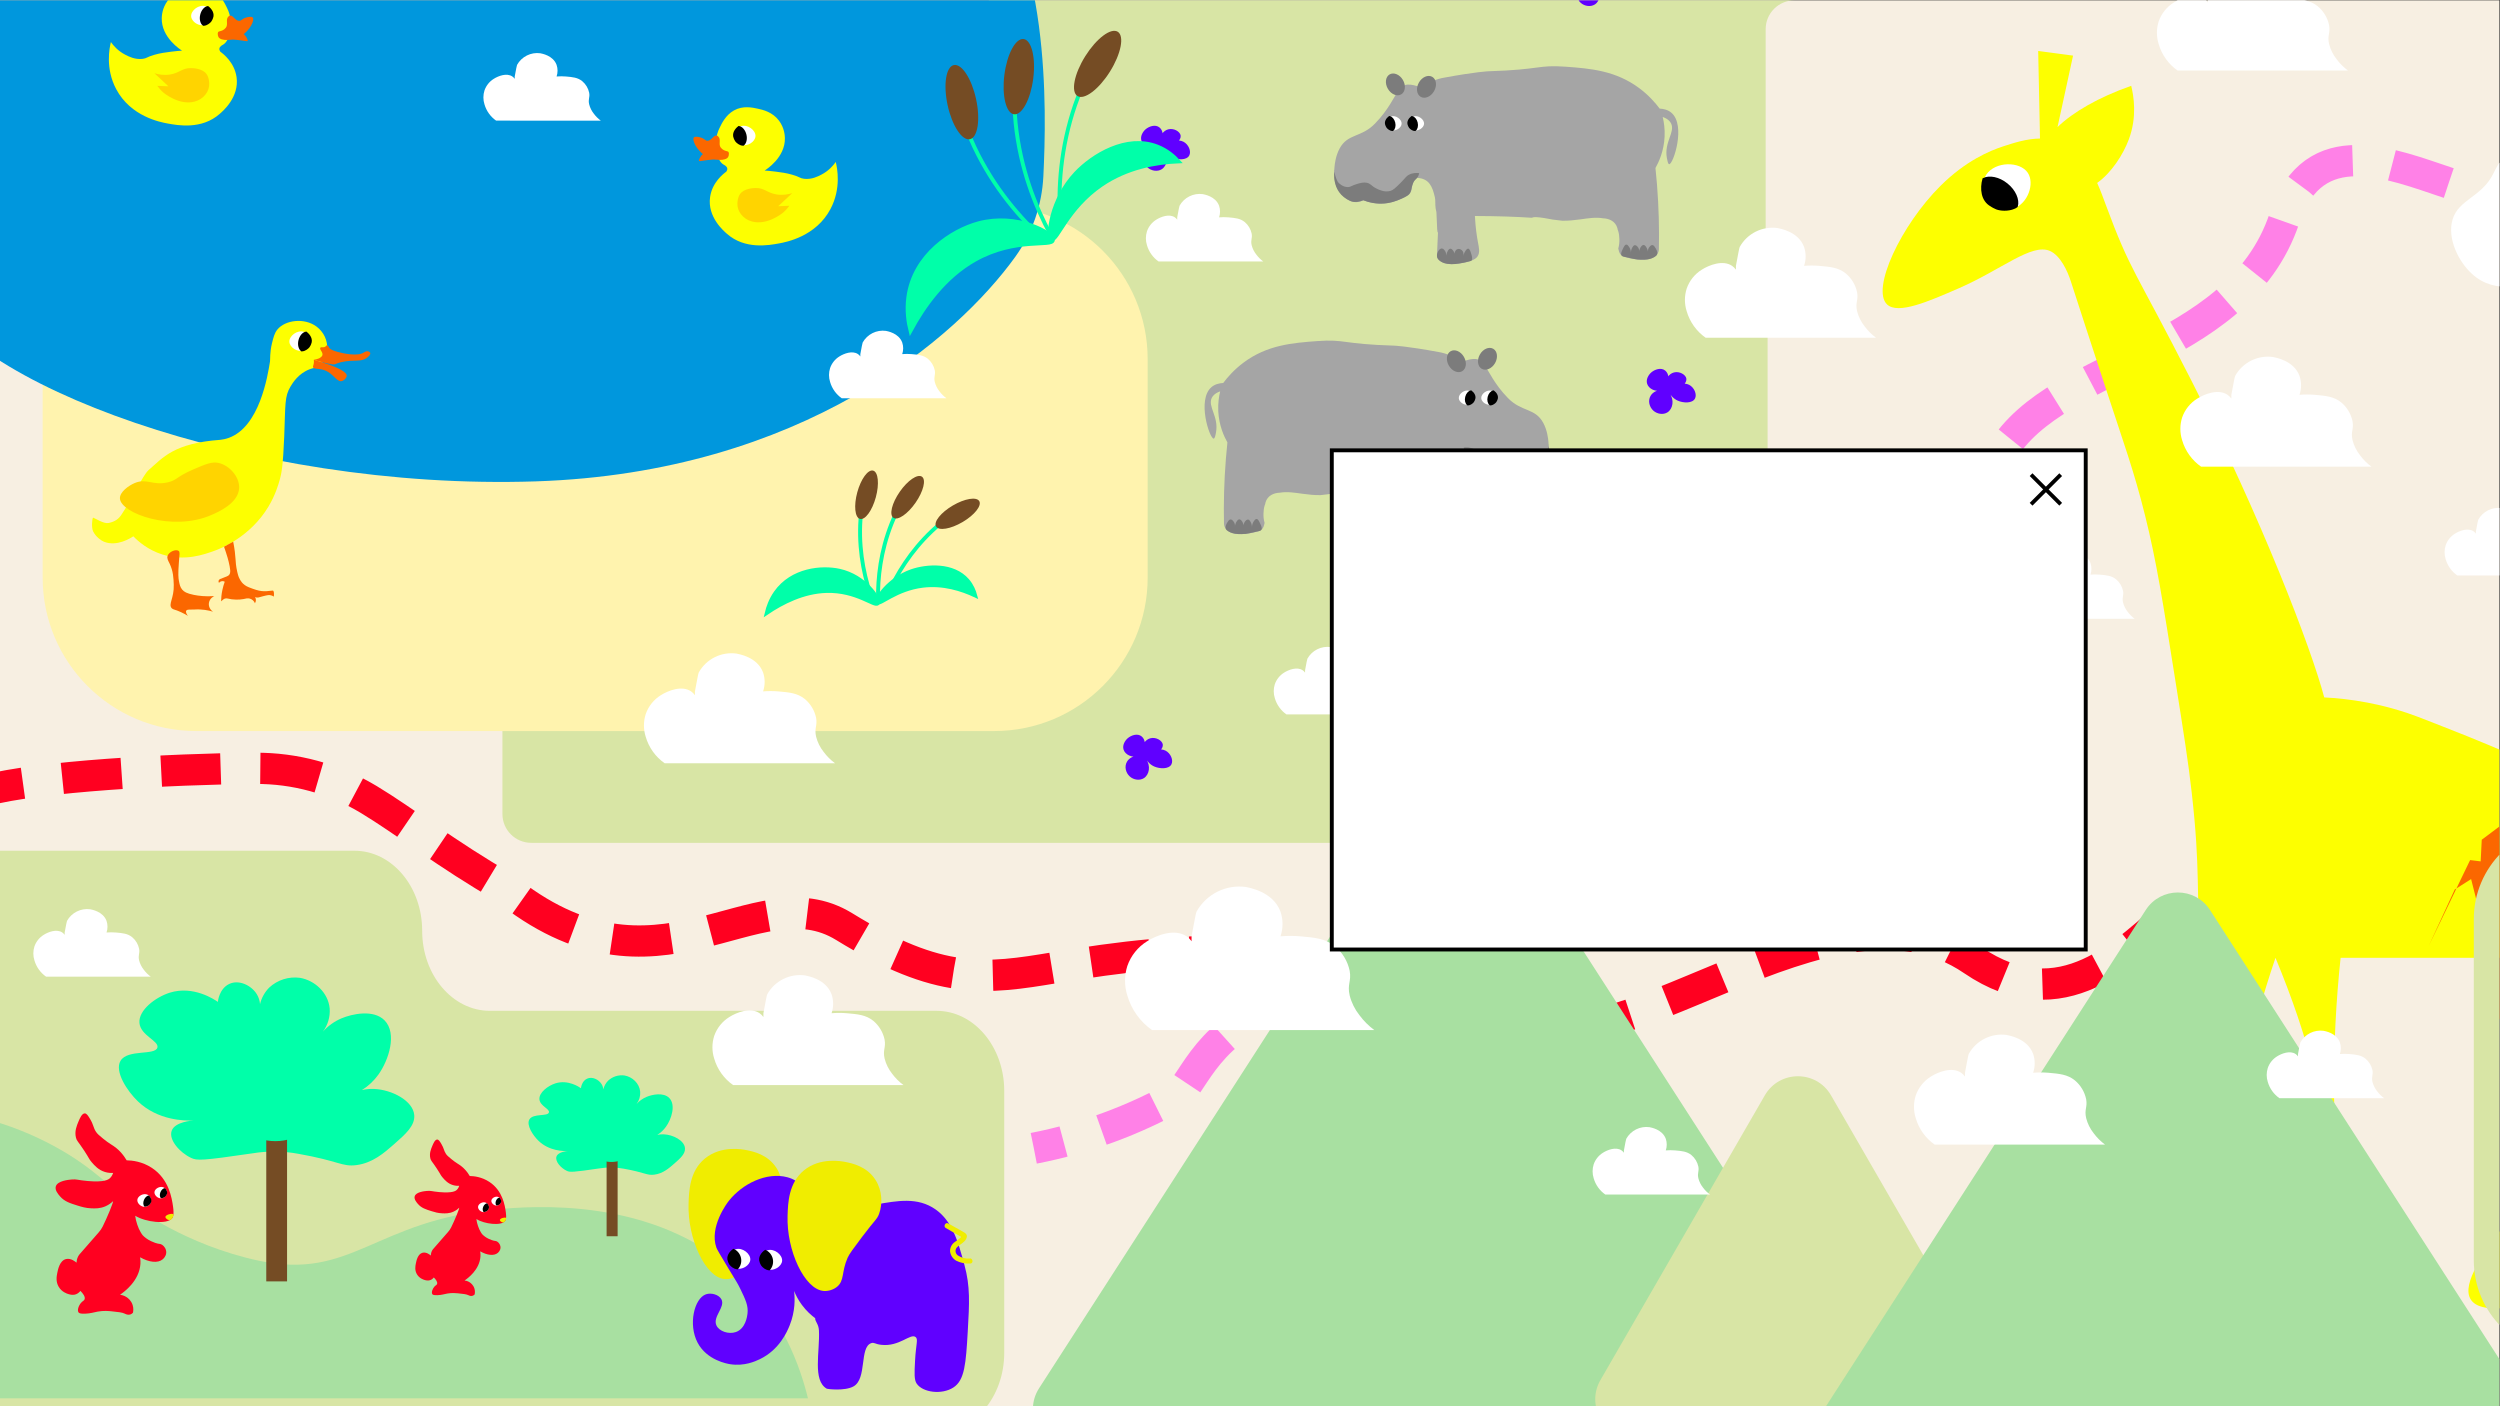 <?xml version="1.0" encoding="UTF-8" standalone="no"?>
<svg
   xmlns:dc="http://purl.org/dc/elements/1.1/"
   xmlns:cc="http://creativecommons.org/ns#"
   xmlns:rdf="http://www.w3.org/1999/02/22-rdf-syntax-ns#"
   xmlns:svg="http://www.w3.org/2000/svg"
   xmlns="http://www.w3.org/2000/svg"
   version="1.1"
   id="svg2"
   xml:space="preserve"
   width="1706.667"
   height="960"
   viewBox="0 0 1706.667 960"><rect x="0" y="0" width="1706.667" height="960" fill="#333333" stroke="none"/><defs
     id="defs6"><clipPath
       clipPathUnits="userSpaceOnUse"
       id="clipPath20"><path
         d="M 0,720 H 1280 V 0 H 0 Z"
         id="path18" /></clipPath><clipPath
       clipPathUnits="userSpaceOnUse"
       id="clipPath36"><path
         d="M 0,720 H 1280 V 0 H 0 Z"
         id="path34" /></clipPath><clipPath
       clipPathUnits="userSpaceOnUse"
       id="clipPath84"><path
         d="M 0,720 H 1280 V 0 H 0 Z"
         id="path82" /></clipPath><clipPath
       clipPathUnits="userSpaceOnUse"
       id="clipPath152"><path
         d="M 0,720 H 1280 V 0 H 0 Z"
         id="path150" /></clipPath><clipPath
       clipPathUnits="userSpaceOnUse"
       id="clipPath164"><path
         d="M 0,720 H 1280 V 0 H 0 Z"
         id="path162" /></clipPath><clipPath
       clipPathUnits="userSpaceOnUse"
       id="clipPath220"><path
         d="M 0,720 H 1280 V 0 H 0 Z"
         id="path218" /></clipPath><clipPath
       clipPathUnits="userSpaceOnUse"
       id="clipPath536"><path
         d="M 0,720 H 1280 V 0 H 0 Z"
         id="path534" /></clipPath></defs><g
     id="g10"
     transform="matrix(1.333,0,0,-1.333,0,960)"><path
       d="M 0,0 H 1280 V 720 H 0 Z"
       style="fill:#f7efe2;fill-opacity:1;fill-rule:nonzero;stroke:none"
       id="path12" /><g
       id="g14"><g
         id="g16"
         clip-path="url(#clipPath20)"><g
           id="g22"
           transform="translate(1254.053,626.447)"><path
             d="m 0,0 c -29.171,9.637 -69.13,26.914 -84.075,-17.929 -24.375,-73.189 -123.529,-72.938 -147.498,-125.184 -33.272,-72.554 -103.133,-82.911 -150.511,-98.562 -27.413,-9.052 -90.205,-42.717 -107.918,-88.058 -16.682,-42.627 -29.09,-74.019 -96.546,-88.531 -45.611,-9.814 -53.913,-37.846 -63.786,-48.797 -23.069,-12.999 -48.112,-22.195 -74.269,-27.27"
             style="fill:none;stroke:#ff81e7;stroke-width:16;stroke-linecap:butt;stroke-linejoin:miter;stroke-miterlimit:10;stroke-dasharray:30.47, 20.31;stroke-dashoffset:0;stroke-opacity:1"
             id="path24" /></g><g
           id="g26"
           transform="translate(1114.886,255.544)"><path
             d="m 0,0 c -26.013,-23.07 -59,-58.19 -104.62,-27.07 -74.436,50.799 -183.001,-63.458 -243.404,-30.519 -83.865,45.75 -163.701,37.175 -226.255,26.705 -36.19,-6.06 -59.282,-9.162 -108.285,20.988 -46.103,28.33 -95.291,-44.444 -174.694,20.468 -27.883,15.934 -50.914,33.907 -68.923,44.713 -17.539,10.526 -37.621,16.02 -58.075,15.871 -43.234,-0.313 -111.786,-4.186 -137.84,-11.346"
             style="fill:none;stroke:#ff0020;stroke-width:16;stroke-linecap:butt;stroke-linejoin:miter;stroke-miterlimit:10;stroke-dasharray:30.47, 20.31;stroke-dashoffset:0;stroke-opacity:1"
             id="path28" /></g></g></g><g
       id="g30"><g
         id="g32"
         clip-path="url(#clipPath36)"><g
           id="g38"
           transform="translate(514.3,161.513)"><path
             d="m 0,0 v -134.152 c 0,-22.64 -15.526,-40.994 -34.678,-40.994 h -526.836 c -19.152,0 -34.678,18.354 -34.678,40.994 V 81.985 c 0,22.64 15.526,40.993 34.678,40.993 h 228.74 c 19.152,0 34.678,-18.353 34.678,-40.993 0,-22.639 15.526,-40.993 34.678,-40.993 h 228.74 C -15.526,40.992 0,22.64 0,0"
             style="fill:#d8e5a5;fill-opacity:1;fill-rule:nonzero;stroke:none"
             id="path40" /></g><g
           id="g42"
           transform="translate(1280,779.86)"><path
             d="m 0,0 v 0 c 0,-33.061 -26.8,-59.86 -59.86,-59.86 h -301.13 c -8.152,0 -14.76,-6.609 -14.76,-14.76 v -106.561 h 0.99 v -295.38 c 0,-8.151 -6.608,-14.759 -14.76,-14.759 h -618.41 c -8.152,0 -14.76,6.608 -14.76,14.759 v 280.621 c 0,8.151 6.608,14.759 14.76,14.759 h 219.56 c 8.152,0 14.76,6.609 14.76,14.761 v 133.274 c 0,1.516 -0.231,3.025 -0.699,4.467 -1.424,4.385 -2.191,9.062 -2.191,13.918 V 0 c 0,33.06 26.8,59.859 59.86,59.859 H -59.86 C -26.8,59.859 0,33.06 0,0"
             style="fill:#d8e5a5;fill-opacity:1;fill-rule:nonzero;stroke:none"
             id="path44" /></g><g
           id="g46"
           transform="translate(816.024,731.981)"><path
             d="M 0,0 C 1.826,2.415 1.492,5.631 -0.353,7.225 -2.575,9.146 -5.918,7.784 -7.578,6.344 -8.979,5.126 -10.41,2.782 -9.692,0.528 c 0.822,-2.581 4.244,-4.364 7.93,-3.348 -2.52,0.354 -4.966,-0.773 -6.168,-2.82 -1.508,-2.569 -0.583,-5.778 1.41,-7.577 1.985,-1.792 5.083,-2.233 7.225,-0.882 2.763,1.745 3.676,6.312 1.057,9.87 0.56,-0.948 1.858,-2.824 4.23,-3.877 2.838,-1.262 7.472,-1.462 8.811,1.056 1.125,2.118 -0.331,5.684 -2.996,7.05 -2.706,1.387 -6.432,0.388 -8.459,-2.644 4.7,0.695 7.383,3.704 7.049,5.816 -0.315,2 -3.454,3.918 -6.344,3.172 C 1.434,5.667 -0.388,2.956 0,0"
             style="fill:#6000ff;fill-opacity:1;fill-rule:nonzero;stroke:none"
             id="path48" /></g><g
           id="g50"
           transform="translate(509.168,345.793)"><path
             d="m 0,0 h -408.743 c -43.401,0 -78.584,35.183 -78.584,78.584 v 111.857 c 0,43.401 35.183,78.584 78.584,78.584 H 0 c 43.401,0 78.584,-35.183 78.584,-78.584 V 78.584 C 78.584,35.183 43.401,0 0,0"
             style="fill:#fff3ae;fill-opacity:1;fill-rule:nonzero;stroke:none"
             id="path52" /></g><g
           id="g54"
           transform="translate(594.251,647.602)"><path
             d="M 0,0 C 1.826,2.416 1.491,5.632 -0.353,7.226 -2.575,9.146 -5.919,7.785 -7.578,6.345 -8.98,5.127 -10.41,2.783 -9.692,0.529 c 0.821,-2.581 4.244,-4.365 7.93,-3.348 -2.52,0.354 -4.966,-0.773 -6.168,-2.82 -1.509,-2.569 -0.583,-5.778 1.409,-7.578 1.985,-1.791 5.084,-2.233 7.226,-0.881 2.763,1.745 3.676,6.312 1.057,9.869 0.56,-0.948 1.858,-2.823 4.229,-3.876 2.839,-1.262 7.473,-1.462 8.812,1.056 C 15.928,-4.931 14.472,-1.365 11.807,0 9.101,1.387 5.375,0.389 3.348,-2.643 8.047,-1.948 10.73,1.061 10.397,3.172 10.081,5.173 6.943,7.091 4.053,6.345 1.434,5.668 -0.389,2.956 0,0"
             style="fill:#6000ff;fill-opacity:1;fill-rule:nonzero;stroke:none"
             id="path56" /></g><g
           id="g58"
           transform="translate(853.238,523.101)"><path
             d="M 0,0 C 1.826,2.416 1.492,5.631 -0.353,7.225 -2.575,9.146 -5.919,7.784 -7.578,6.344 -8.979,5.126 -10.41,2.782 -9.692,0.528 c 0.821,-2.581 4.244,-4.364 7.93,-3.348 -2.52,0.354 -4.966,-0.773 -6.168,-2.82 -1.509,-2.568 -0.583,-5.778 1.41,-7.577 1.985,-1.792 5.083,-2.233 7.225,-0.882 2.763,1.745 3.676,6.313 1.057,9.87 0.56,-0.948 1.858,-2.824 4.23,-3.877 2.838,-1.262 7.472,-1.462 8.811,1.057 C 15.928,-4.932 14.472,-1.366 11.807,0 9.101,1.387 5.375,0.388 3.348,-2.644 8.048,-1.949 10.731,1.06 10.397,3.172 10.081,5.173 6.943,7.091 4.053,6.344 1.434,5.667 -0.388,2.956 0,0"
             style="fill:#6000ff;fill-opacity:1;fill-rule:nonzero;stroke:none"
             id="path60" /></g><g
           id="g62"
           transform="translate(745.557,421.437)"><path
             d="M 0,0 C 1.826,2.416 1.491,5.632 -0.353,7.226 -2.575,9.146 -5.919,7.784 -7.578,6.344 -8.98,5.127 -10.41,2.782 -9.692,0.528 c 0.821,-2.581 4.244,-4.364 7.93,-3.347 -2.52,0.353 -4.966,-0.774 -6.168,-2.82 -1.509,-2.569 -0.583,-5.779 1.409,-7.578 1.985,-1.792 5.084,-2.233 7.226,-0.881 2.763,1.744 3.676,6.312 1.057,9.869 0.56,-0.948 1.858,-2.823 4.229,-3.877 2.839,-1.261 7.473,-1.461 8.812,1.057 C 15.928,-4.931 14.472,-1.365 11.807,0 9.101,1.387 5.375,0.389 3.348,-2.644 8.047,-1.948 10.73,1.061 10.397,3.172 10.081,5.173 6.943,7.091 4.053,6.344 1.434,5.668 -0.389,2.956 0,0"
             style="fill:#6000ff;fill-opacity:1;fill-rule:nonzero;stroke:none"
             id="path64" /></g><g
           id="g66"
           transform="translate(865.773,363.357)"><path
             d="M 0,0 C 1.826,2.416 1.491,5.632 -0.353,7.226 -2.575,9.146 -5.919,7.784 -7.578,6.344 -8.979,5.127 -10.41,2.782 -9.692,0.528 c 0.821,-2.581 4.244,-4.364 7.93,-3.347 -2.52,0.353 -4.966,-0.774 -6.168,-2.82 -1.509,-2.569 -0.583,-5.779 1.409,-7.578 1.985,-1.792 5.084,-2.233 7.226,-0.881 2.763,1.744 3.676,6.312 1.057,9.869 0.56,-0.948 1.858,-2.823 4.23,-3.877 2.838,-1.262 7.472,-1.461 8.811,1.057 C 15.928,-4.932 14.472,-1.365 11.807,0 9.101,1.387 5.375,0.389 3.348,-2.644 8.047,-1.948 10.73,1.061 10.397,3.172 10.081,5.173 6.943,7.091 4.053,6.344 1.434,5.667 -0.389,2.956 0,0"
             style="fill:#6000ff;fill-opacity:1;fill-rule:nonzero;stroke:none"
             id="path68" /></g><g
           id="g70"
           transform="translate(585.101,335.754)"><path
             d="M 0,0 C 1.826,2.416 1.492,5.632 -0.353,7.225 -2.575,9.146 -5.919,7.784 -7.578,6.344 -8.979,5.126 -10.41,2.782 -9.692,0.528 c 0.821,-2.581 4.244,-4.364 7.93,-3.347 -2.52,0.353 -4.966,-0.774 -6.168,-2.821 -1.509,-2.568 -0.583,-5.778 1.409,-7.577 1.986,-1.792 5.084,-2.233 7.226,-0.881 2.763,1.744 3.676,6.312 1.057,9.869 0.56,-0.948 1.858,-2.823 4.23,-3.877 2.838,-1.262 7.472,-1.461 8.811,1.057 C 15.928,-4.932 14.472,-1.366 11.807,0 9.101,1.387 5.375,0.388 3.348,-2.644 8.047,-1.949 10.73,1.061 10.397,3.172 10.081,5.173 6.943,7.091 4.053,6.344 1.434,5.667 -0.389,2.956 0,0"
             style="fill:#6000ff;fill-opacity:1;fill-rule:nonzero;stroke:none"
             id="path72" /></g><g
           id="g74"
           transform="translate(-5.041,146.535)"><path
             d="m 0,0 c 8.359,-2.371 20.572,-6.541 34.086,-14.055 19.339,-10.752 27.901,-20.878 40.406,-30.451 10e-4,0 25.437,-19.473 63.245,-27.522 47.593,-10.134 59.337,20.719 121.804,26.351 16.81,1.516 80.591,7.266 124.146,-33.964 22.207,-21.022 31.187,-46.714 35.135,-62.837 H 0 Z"
             style="fill:#a8e0a1;fill-opacity:1;fill-rule:nonzero;stroke:none"
             id="path76" /></g></g></g><g
       id="g78"><g
         id="g80"
         clip-path="url(#clipPath84)"><g
           id="g86"
           transform="translate(1361.832,272.526)"><path
             d="m 0,0 c -6.211,4.283 -10.677,6.901 -17.396,9.703 3.35,-9.236 5.603,-19.974 6.679,-32.336 1.238,-24.013 1.34,-43.663 1.197,-57.162 -0.507,-47.864 -4.506,-70.051 3.573,-103.604 3.369,-13.987 7.673,-25.09 10.718,-32.155 -20.584,-4.85 -44.292,-8.505 -48.819,0 -3.877,7.247 8.363,19.183 15.488,29.779 34.508,51.397 -1.868,145.136 -14.291,144.101 -8.119,-0.689 -14.412,-42.363 -14.29,-176.255 -15.386,-4.181 -34.305,-7.632 -39.298,0 -5.441,8.283 8.281,25.516 14.29,34.529 15.407,23.181 27.525,63.88 9.52,140.529 h -90.513 c -4.587,-43.4 -5.196,-92.847 2.375,-146.477 1.381,-9.784 2.984,-19.324 4.771,-28.581 -16.706,-4.242 -36.092,-7.428 -40.496,0 -4.365,7.389 8.16,21.659 13.092,28.581 15.103,21.172 22.025,61.708 -13.093,146.477 -26.428,-77.745 -21.8,-119.235 -11.915,-142.904 2.761,-6.618 10.393,-22.511 3.573,-32.154 -8.445,-11.915 -36.761,-11.083 -41.674,-1.197 -3.999,8.018 8.972,18.816 16.665,32.153 18.452,31.971 1.361,54.218 -4.77,141.706 -2.719,38.852 -0.203,46.383 -4.77,86.941 -1.786,15.914 -3.978,29.656 -8.343,57.161 -6.495,41.023 -9.764,61.525 -15.488,84.545 -5.724,23.099 -11.265,38.059 -19.06,61.932 -19.061,58.359 -4.77,14.29 -19.061,58.359 -1.644,5.095 -5.278,13.133 -10.718,15.487 -9.297,4.04 -24.683,-9.56 -46.444,-19.06 -15.589,-6.8 -31.341,-13.682 -36.923,-8.343 -8.201,7.815 7.044,40.516 27.383,60.734 12.91,12.829 25.191,17.964 32.153,20.238 5.441,1.766 11.997,3.918 18.797,3.979 -0.305,14.94 -0.629,29.899 -0.933,44.84 5.947,-0.792 11.915,-1.583 17.862,-2.375 -2.659,-12.199 -5.318,-24.4 -7.957,-36.599 7.978,7.713 21.01,15.265 37.736,21.131 1.258,-5.115 3.126,-15.752 -1.198,-27.383 -2.842,-7.674 -8.83,-17.091 -16.239,-22.349 1.827,-4.039 3.207,-7.937 4.344,-11.002 13.073,-35.28 14.473,-32.357 44.069,-90.513 35.766,-70.295 61.282,-136.935 67.879,-161.964 12.159,-0.629 30.063,-2.862 50.016,-10.718 28.5,-11.205 69.889,-26.672 86.94,-42.871 4.101,-3.897 7.694,-8.424 10.799,-13.621 1.563,-0.568 3.126,-1.177 4.689,-1.867 C 15.854,6.354 31.971,-27.444 38.081,-42.892 26.186,-29.778 19.041,-13.093 0,0"
             style="fill:#fdff00;fill-opacity:1;fill-rule:nonzero;stroke:none"
             id="path88" /></g><g
           id="g90"
           transform="translate(1038.512,631.653)"><path
             d="m 0,0 c -3.999,6.049 -16.666,5.968 -21.273,-0.913 -2.477,-3.695 -2.801,-9.622 0.629,-13.864 1.32,-1.645 2.517,-2.416 4.019,-3.107 1.32,-0.548 2.68,-0.892 4.06,-1.055 1.868,-0.163 3.735,0.082 5.339,0.669 C 0.142,-15.609 3.552,-5.399 0,0"
             style="fill:#ffffff;fill-opacity:1;fill-rule:nonzero;stroke:none"
             id="path92" /></g><g
           id="g94"
           transform="translate(1032.889,614.501)"><path
             d="m 0,0 c 0.975,3.35 -0.995,7.998 -5.115,11.327 -4.06,3.288 -8.952,4.242 -12.017,2.679 -1.36,-4.871 -0.853,-10.982 4.019,-13.641 0.081,-0.04 0.508,-0.324 0.589,-0.386 0.487,-0.365 0.751,-0.344 1.258,-0.649 1.076,-0.649 2.456,-0.893 3.715,-1.015 1.461,-0.142 3.309,-0.02 4.892,0.426 0.487,0.143 1.096,0.447 1.543,0.569 C -0.588,-0.446 -0.142,-0.122 0,0"
             style="fill:#000000;fill-opacity:1;fill-rule:nonzero;stroke:none"
             id="path96" /></g><g
           id="g98"
           transform="translate(1032.889,614.501)"><path
             d="m 0,0 c 0.975,3.35 -0.995,7.998 -5.115,11.327 -4.06,3.288 -8.952,4.242 -12.017,2.679 -1.36,-4.871 -0.853,-10.982 4.019,-13.641 0.081,-0.04 0.508,-0.324 0.589,-0.386 0.487,-0.365 0.751,-0.344 1.258,-0.649 1.076,-0.649 2.456,-0.893 3.715,-1.015 1.461,-0.142 3.309,-0.02 4.892,0.426 0.487,0.143 1.096,0.447 1.543,0.569 C -0.588,-0.446 -0.142,-0.122 0,0 Z"
             style="fill:none;stroke:#000000;stroke-width:1;stroke-linecap:butt;stroke-linejoin:miter;stroke-miterlimit:10;stroke-dasharray:none;stroke-opacity:1"
             id="path100" /></g><g
           id="g102"
           transform="translate(1257.151,264.653)"><path
             d="m 0,0 8.372,5.323 4.412,-17.385 3.763,-33.134 17.022,-58.065 -3.997,-21.513 26.106,9.464 -9.754,15.473 -14.648,83.371 32.166,-99.448 22.014,7.08 -9.818,18.132 -28.676,77.223 51.942,9.927 22.344,-80.295 -1.423,-18.723 21.714,8.226 -8.301,15.102 -16.003,84.387 26.244,-79.992 5.95,-17.305 24.214,3.459 -17.414,14.613 -14.581,81.935 -13.938,48.803 0.32,33.749 -7.623,49.455 5.661,37.409 -1.806,35.748 6.982,8.553 27.905,-0.372 23.31,-2.327 -26.914,29.397 -19.852,10.388 -12.819,-3.734 -2.822,27.698 -9.283,-5.106 6.165,-18.22 -22.19,3.238 2.6,-14.372 15.405,-7.595 -4.224,-8.03 -7.583,-57.812 L 82.661,75.168 59.208,59.517 13.823,25.48 13.271,14.384 l -5.408,0.675 -21.2,-43.988 z"
             style="fill:#fb6700;fill-opacity:1;fill-rule:nonzero;stroke:none"
             id="path104" /></g><g
           id="g106"
           transform="translate(1256.031,607.768)"><path
             d="m 0,0 c 3.05,10.35 15.08,11.51 20.94,23.649 13.11,27.111 27,9.611 29.83,21.691 1.48,6.28 3.43,9.5 6.66,12.399 C 64.56,64.17 85,55 111.77,49.85 c 7.71,-1.48 19.43,-4.51 54.8,-0.21 9.89,1.2 13.15,6.87 25.06,9.62 7.42,1.719 28,6.469 35.51,-2.531 4.43,-5.279 0.43,-10.589 3.66,-16.709 4.07,-7.73 22.32,0.91 33.71,0.799 6.43,-0.059 16.76,-6.509 22.14,-9.939 18.71,-11.941 11.23,-55.05 -7.29,-70.391 -7.19,-5.949 -17.41,-7.649 -56.92,-0.5 -52.86,9.561 -57.41,16.75 -83,20.261 C 72.93,-10.65 33.59,-49.54 9.94,-27.851 2.93,-21.46 -2.85,-9.62 0,0"
             style="fill:#ffffff;fill-opacity:1;fill-rule:nonzero;stroke:none"
             id="path108" /></g><g
           id="g110"
           transform="translate(1510.639,26.523)"><path
             d="m 0,0 h -195.542 c -26.619,0 -48.198,21.579 -48.198,48.198 v 174.7 c 0,26.62 21.579,48.199 48.198,48.199 H 0 c 26.62,0 48.199,-21.579 48.199,-48.199 V 48.198 C 48.199,21.579 26.62,0 0,0"
             style="fill:#d8e5a5;fill-opacity:1;fill-rule:nonzero;stroke:none"
             id="path112" /></g><g
           id="g114"
           transform="translate(201.864,134.245)"><path
             d="m 0,0 c -5.209,-4.571 -11.022,-9.683 -19.432,-10.761 -7.25,-0.93 -8.818,2.123 -29.637,5.797 -7.716,1.443 -15.622,1.53 -23.368,0.262 -26.126,-3.838 -28.51,-3.773 -31.499,-2.385 -5.894,2.744 -11.675,9.341 -9.993,13.945 1.682,4.606 10.386,5.194 11.267,5.226 -4.653,-0.18 -18.338,0 -28.559,9.798 -5.536,5.29 -12.1,15.365 -8.932,20.754 3.625,6.124 17.766,2.613 18.892,6.809 0.931,3.446 -8.638,6.123 -9.193,12.622 -0.555,6.499 8.164,13.146 15.513,15.481 12.181,3.821 22.991,-3.56 24.657,-4.72 0,0.408 0.719,6.744 5.78,9.178 5.063,2.432 11.431,-0.768 14.174,-5.259 0.937,-1.539 1.496,-3.28 1.633,-5.078 0.759,3.216 2.392,6.159 4.719,8.508 2.092,1.941 4.59,3.394 7.311,4.257 2.722,0.86 5.601,1.107 8.431,0.723 7.56,-1.29 14.484,-7.593 15.218,-15.741 0.291,-4.225 -0.943,-8.415 -3.478,-11.807 2.636,2.928 5.879,5.247 9.504,6.793 5.519,2.32 16.427,4.687 22.076,-1.028 6.532,-6.646 2.189,-20.33 -3.151,-27.76 -2.269,-3.171 -5.137,-5.867 -8.442,-7.935 2.08,0.481 4.218,0.674 6.352,0.571 C -1.241,27.858 9.65,22.306 10.287,14.86 10.712,9.406 5.813,5.111 0,0"
             style="fill:#00ffa9;fill-opacity:1;fill-rule:nonzero;stroke:none"
             id="path116" /></g><path
           d="M 147.012,143.749 H 136.366 V 63.948 h 10.646 z"
           style="fill:#754c24;fill-opacity:1;fill-rule:nonzero;stroke:none"
           id="path118" /><g
           id="g120"
           transform="translate(141.021,135.765)"><path
             d="m 0,0 c 12.12,0 21.946,8.042 21.946,17.962 0,9.92 -9.826,17.962 -21.946,17.962 -12.121,0 -21.946,-8.042 -21.946,-17.962 C -21.946,8.042 -12.121,0 0,0"
             style="fill:#00ffa9;fill-opacity:1;fill-rule:nonzero;stroke:none"
             id="path122" /></g><g
           id="g124"
           transform="translate(345.353,124.298)"><path
             d="m 0,0 c -2.759,-2.422 -5.838,-5.129 -10.292,-5.7 -3.841,-0.493 -4.671,1.125 -15.699,3.07 -4.087,0.764 -8.275,0.811 -12.377,0.139 -13.84,-2.032 -15.102,-1.998 -16.685,-1.263 -3.122,1.453 -6.184,4.947 -5.293,7.387 0.89,2.438 5.501,2.75 5.968,2.767 -2.465,-0.094 -9.713,0 -15.128,5.19 -2.932,2.803 -6.409,8.139 -4.731,10.993 1.92,3.244 9.41,1.384 10.007,3.607 0.493,1.825 -4.576,3.244 -4.87,6.686 -0.294,3.442 4.325,6.963 8.217,8.199 6.453,2.025 12.178,-1.885 13.061,-2.499 0,0.216 0.381,3.572 3.062,4.861 2.681,1.289 6.054,-0.407 7.508,-2.786 0.496,-0.815 0.792,-1.737 0.864,-2.689 0.403,1.703 1.267,3.263 2.5,4.506 1.108,1.028 2.431,1.799 3.872,2.255 1.442,0.456 2.967,0.587 4.466,0.383 4.005,-0.683 7.672,-4.022 8.061,-8.337 0.154,-2.239 -0.5,-4.457 -1.842,-6.254 1.396,1.55 3.114,2.779 5.034,3.598 2.923,1.228 8.701,2.482 11.693,-0.545 3.46,-3.52 1.16,-10.768 -1.669,-14.704 -1.202,-1.679 -2.721,-3.107 -4.472,-4.204 1.102,0.256 2.235,0.358 3.365,0.303 C -0.657,14.756 5.112,11.814 5.449,7.871 5.674,4.981 3.079,2.707 0,0"
             style="fill:#00ffa9;fill-opacity:1;fill-rule:nonzero;stroke:none"
             id="path126" /></g><path
           d="m 316.299,129.332 h -5.64 v -42.27 h 5.64 z"
           style="fill:#754c24;fill-opacity:1;fill-rule:nonzero;stroke:none"
           id="path128" /><g
           id="g130"
           transform="translate(313.125,125.103)"><path
             d="m 0,0 c 6.42,0 11.625,4.26 11.625,9.514 0,5.255 -5.205,9.514 -11.625,9.514 -6.42,0 -11.625,-4.259 -11.625,-9.514 C -11.625,4.26 -6.42,0 0,0"
             style="fill:#00ffa9;fill-opacity:1;fill-rule:nonzero;stroke:none"
             id="path132" /></g><g
           id="g134"
           transform="translate(727.186,311.931)"><path
             d="m 0,0 -195.039,-302.699 c -8.395,-13.03 0.96,-30.186 16.46,-30.186 h 390.077 c 15.501,0 24.855,17.156 16.46,30.186 L 32.919,0 C 25.208,11.967 7.71,11.967 0,0"
             style="fill:#a8e0a1;fill-opacity:1;fill-rule:nonzero;stroke:none"
             id="path136" /></g><g
           id="g138"
           transform="translate(903.805,159.21)"><path
             d="m 0,0 -84.177,-145.8 c -7.537,-13.054 1.884,-29.37 16.957,-29.37 h 168.354 c 15.074,0 24.494,16.316 16.958,29.37 L 33.915,0 C 26.378,13.054 7.537,13.054 0,0"
             style="fill:#d8e5a5;fill-opacity:1;fill-rule:nonzero;stroke:none"
             id="path140" /></g><g
           id="g142"
           transform="translate(1098.894,254.142)"><path
             d="m 0,0 -174.246,-270.429 c -8.396,-13.03 0.959,-30.185 16.46,-30.185 h 348.492 c 15.5,0 24.855,17.155 16.459,30.185 L 32.919,0 C 25.208,11.967 7.71,11.967 0,0"
             style="fill:#a8e0a1;fill-opacity:1;fill-rule:nonzero;stroke:none"
             id="path144" /></g></g></g><g
       id="g146"><g
         id="g148"
         clip-path="url(#clipPath152)"><g
           id="g154"
           transform="translate(-37.545,574.562)"><path
             d="m 0,0 c -11.24,33.819 55.991,231.91 79.762,261.768 11.729,14.7 30.236,37.891 60.76,53.348 72.669,36.725 110.973,-22.179 263.042,-26.708 24.505,-0.722 59.236,-0.266 90.396,-22.979 21.199,-15.436 22.869,-28.578 43.723,-51.124 C 575.544,173.382 573.553,89.688 571.881,55.337 571.16,40.508 566.202,26.195 557.534,14.142 527.662,-27.398 448.341,-96.416 311.903,-100.908 164.612,-105.759 16.544,-49.927 0,0"
             style="fill:#0097dd;fill-opacity:1;fill-rule:nonzero;stroke:none"
             id="path156" /></g></g></g><g
       id="g158"><g
         id="g160"
         clip-path="url(#clipPath164)"><g
           id="g166"
           transform="translate(29.342,68.308)"><path
             d="m 0,0 c -0.339,-1.708 -0.896,-4.51 0.769,-7.224 1.564,-2.55 4.111,-3.428 5.072,-3.688 0.905,-0.246 2.302,-0.625 3.842,0 1.127,0.457 1.816,1.242 2.151,1.69 1.335,-1.336 2.612,-3.003 2.152,-4.303 -0.274,-0.775 -0.939,-0.788 -1.843,-1.845 -1.227,-1.431 -2.07,-3.815 -1.231,-4.918 0.232,-0.304 0.75,-0.718 3.382,-0.614 2.894,0.115 4.265,0.695 6.455,1.076 3.056,0.53 5.537,0.295 6.916,0.154 3.699,-0.379 5.548,-0.567 6.916,-1.23 0.414,-0.201 1.454,-0.744 2.612,-0.461 0.709,0.173 1.22,0.596 1.538,0.922 0.166,0.721 0.41,2.24 -0.154,3.996 -0.731,2.28 -2.362,3.525 -3.074,3.996 -1.35,0.89 -2.664,1.143 -3.381,1.229 2.257,1.546 9.905,7.18 10.451,15.83 0.064,1.021 0.034,2.152 -0.154,3.381 4.527,-2.63 9.116,-3.117 11.526,-1.075 0.3,0.252 1.737,1.47 1.845,3.38 0.102,1.8 -0.955,3.26 -1.998,3.996 -1.112,0.786 -1.593,0.318 -3.688,1.076 -1.143,0.414 -3.03,1.155 -4.519,2.288 -1.835,1.399 -1.966,1.661 -2.84,3.06 -1.314,2.102 -2.572,5.877 -2.854,8.541 5.327,-3.31 16.313,-4.605 18.885,-1.337 0.426,0.54 1.126,1.733 0.516,5.942 -0.631,4.364 -2.042,14.091 -10.851,19.894 -5.001,3.295 -10.114,3.826 -12.917,3.876 -1.849,3.153 -3.846,5.098 -5.324,6.291 -2.128,1.717 -3.524,2.148 -6.776,4.84 -1.903,1.575 -2.855,2.362 -3.548,3.387 -1.493,2.206 -1.233,3.567 -3.065,6.615 -1.05,1.744 -1.765,2.9 -2.743,2.903 -1.464,0.007 -2.544,-2.566 -3.227,-4.194 -0.891,-2.124 -2.089,-4.98 -1.29,-8.227 0.426,-1.732 0.955,-1.688 4.194,-6.614 2.724,-4.144 2.411,-4.267 3.872,-5.969 1.488,-1.733 3.474,-3.991 6.775,-5.001 1.714,-0.526 3.223,-0.545 4.195,-0.485 -0.229,-0.731 -0.659,-1.74 -1.537,-2.613 -0.807,-0.801 -2.801,-2.291 -11.527,-1.536 -5.101,0.441 -5.431,1.038 -8.299,0.768 -1.604,-0.151 -7.142,-0.671 -7.992,-3.535 -0.568,-1.914 1.223,-3.992 2.152,-5.071 2.289,-2.658 5.195,-3.561 9.068,-4.765 2.075,-0.645 4.101,-1.259 6.916,-1.383 2.067,-0.091 4.575,-0.173 7.377,1.076 1.782,0.794 3.05,1.845 3.842,2.612 C 28.562,35.651 25.5,28.249 23.267,23.774 22.727,22.693 22.049,21.689 21.248,20.786 18.6,17.8 12.113,10.324 11.811,9.976 11.808,9.971 11.803,9.966 11.8,9.963 11.284,9.436 10.909,8.925 10.605,8.298 10.027,7.104 9.874,5.979 9.837,5.226 9.344,5.664 6.974,7.688 4.458,7.069 1.25,6.28 0.364,1.824 0,0"
             style="fill:#ff0020;fill-opacity:1;fill-rule:nonzero;stroke:none"
             id="path168" /></g><g
           id="g170"
           transform="translate(70.33,105.689)"><path
             d="M 0,0 C 0.174,2.017 3.271,3.683 5.337,2.601 5.942,2.266 6.428,1.752 6.728,1.13 7.026,0.508 7.125,-0.192 7.008,-0.873 6.929,-1.35 6.733,-1.799 6.438,-2.182 6.189,-2.485 5.899,-2.752 5.576,-2.976 5.156,-3.259 4.68,-3.447 4.179,-3.528 2.03,-3.872 -0.158,-1.8 0,0"
             style="fill:#ffffff;fill-opacity:1;fill-rule:nonzero;stroke:none"
             id="path172" /></g><g
           id="g174"
           transform="translate(73.986,102.228)"><path
             d="M 0,0 C -0.662,0.687 -0.821,2.093 -0.247,3.457 0.328,4.822 1.378,5.688 2.345,5.709 3.321,4.675 4.021,3.132 3.174,1.828 3.174,1.828 3.093,1.683 3.08,1.661 3.015,1.547 2.942,1.437 2.86,1.335 2.663,1.033 2.4,0.779 2.091,0.594 1.706,0.344 1.282,0.163 0.837,0.058 0.701,0.031 0.504,0.026 0.383,-0.004 0.255,-0.021 0.126,-0.021 0,0"
             style="fill:#000000;fill-opacity:1;fill-rule:nonzero;stroke:none"
             id="path176" /></g><g
           id="g178"
           transform="translate(88.826,98.27)"><path
             d="M 0,0 C 0.308,-0.427 -0.295,-1.408 -0.484,-1.716 -0.75,-2.149 -1.085,-2.695 -1.672,-2.861 -2.743,-3.165 -4.183,-2.067 -4.115,-1.3 -4.013,-0.162 -0.546,0.757 0,0"
             style="fill:#f0ed00;fill-opacity:1;fill-rule:nonzero;stroke:none"
             id="path180" /></g><g
           id="g182"
           transform="translate(79.102,109.677)"><path
             d="M 0,0 C 0.156,1.818 2.947,3.318 4.81,2.344 5.355,2.042 5.792,1.579 6.062,1.018 6.332,0.458 6.42,-0.174 6.316,-0.787 6.244,-1.217 6.068,-1.621 5.802,-1.966 5.578,-2.239 5.316,-2.479 5.024,-2.682 4.646,-2.937 4.217,-3.106 3.766,-3.18 1.83,-3.489 -0.142,-1.622 0,0"
             style="fill:#ffffff;fill-opacity:1;fill-rule:nonzero;stroke:none"
             id="path184" /></g><g
           id="g186"
           transform="translate(82.397,106.559)"><path
             d="m 0,0 c -0.597,0.618 -0.74,1.886 -0.222,3.115 0.517,1.23 1.464,2.011 2.335,2.029 0.88,-0.932 1.51,-2.323 0.748,-3.498 0,0 -0.074,-0.13 -0.086,-0.15 C 2.717,1.394 2.651,1.295 2.578,1.202 2.4,0.931 2.163,0.702 1.884,0.534 1.538,0.31 1.156,0.146 0.754,0.052 0.631,0.027 0.454,0.023 0.345,-0.004 0.23,-0.021 0.114,-0.02 0,0"
             style="fill:#000000;fill-opacity:1;fill-rule:nonzero;stroke:none"
             id="path188" /></g><g
           id="g190"
           transform="translate(212.974,73.13)"><path
             d="m 0,0 c -0.264,-1.328 -0.697,-3.505 0.597,-5.613 1.215,-1.982 3.195,-2.664 3.942,-2.866 0.703,-0.192 1.788,-0.486 2.985,0 0.875,0.354 1.411,0.964 1.671,1.313 1.038,-1.038 2.03,-2.333 1.673,-3.344 -0.213,-0.601 -0.73,-0.611 -1.433,-1.433 -0.953,-1.112 -1.608,-2.964 -0.956,-3.822 0.18,-0.236 0.583,-0.558 2.627,-0.477 2.25,0.089 3.315,0.54 5.016,0.836 2.376,0.412 4.303,0.228 5.374,0.12 2.875,-0.295 4.312,-0.442 5.374,-0.956 0.322,-0.156 1.13,-0.578 2.03,-0.359 0.551,0.135 0.948,0.464 1.195,0.717 0.13,0.561 0.319,1.74 -0.12,3.106 -0.568,1.771 -1.835,2.739 -2.388,3.104 -1.048,0.692 -2.07,0.889 -2.627,0.955 1.754,1.201 7.697,5.579 8.121,12.301 0.049,0.793 0.026,1.672 -0.12,2.627 3.518,-2.044 7.083,-2.422 8.956,-0.835 0.233,0.195 1.35,1.142 1.434,2.626 0.079,1.398 -0.742,2.533 -1.553,3.105 -0.863,0.611 -1.237,0.248 -2.866,0.836 -0.887,0.322 -2.354,0.898 -3.511,1.779 -1.426,1.086 -1.527,1.29 -2.207,2.377 -1.021,1.633 -1.998,4.566 -2.217,6.636 4.139,-2.572 12.675,-3.578 14.674,-1.039 0.331,0.419 0.875,1.347 0.401,4.618 -0.49,3.39 -1.587,10.949 -8.431,15.459 -3.886,2.559 -7.86,2.972 -10.037,3.01 -1.437,2.451 -2.989,3.962 -4.138,4.889 -1.654,1.334 -2.738,1.67 -5.265,3.761 -1.479,1.224 -2.219,1.836 -2.757,2.632 -1.16,1.714 -0.958,2.771 -2.381,5.139 -0.816,1.357 -1.372,2.254 -2.132,2.257 C 9.794,63.464 8.955,61.465 8.424,60.2 7.731,58.549 6.8,56.33 7.421,53.808 c 0.331,-1.347 0.743,-1.313 3.259,-5.141 2.117,-3.219 1.874,-3.314 3.008,-4.638 1.157,-1.346 2.701,-3.1 5.266,-3.885 1.331,-0.41 2.504,-0.423 3.259,-0.377 -0.177,-0.568 -0.512,-1.352 -1.194,-2.03 -0.627,-0.624 -2.177,-1.781 -8.957,-1.194 -3.964,0.343 -4.221,0.807 -6.449,0.597 -1.246,-0.118 -5.55,-0.522 -6.21,-2.747 -0.442,-1.488 0.95,-3.103 1.672,-3.941 1.779,-2.064 4.037,-2.766 7.047,-3.702 1.612,-0.501 3.186,-0.979 5.374,-1.075 1.606,-0.071 3.554,-0.134 5.731,0.836 1.385,0.617 2.371,1.433 2.986,2.03 C 22.194,27.702 19.815,21.95 18.079,18.473 17.66,17.633 17.133,16.854 16.51,16.151 14.452,13.83 9.412,8.021 9.178,7.751 9.175,7.747 9.171,7.743 9.168,7.741 8.768,7.331 8.477,6.935 8.24,6.447 7.792,5.521 7.672,4.646 7.644,4.06 7.26,4.4 5.418,5.974 3.464,5.492 0.971,4.88 0.283,1.417 0,0"
             style="fill:#ff0020;fill-opacity:1;fill-rule:nonzero;stroke:none"
             id="path192" /></g><g
           id="g194"
           transform="translate(244.823,102.177)"><path
             d="M 0,0 C 0.135,1.567 2.542,2.861 4.147,2.021 4.617,1.761 4.995,1.361 5.228,0.877 5.46,0.395 5.536,-0.15 5.446,-0.679 5.384,-1.049 5.232,-1.398 5.003,-1.695 4.81,-1.931 4.583,-2.139 4.333,-2.313 4.006,-2.532 3.636,-2.679 3.248,-2.742 1.578,-3.009 -0.123,-1.399 0,0"
             style="fill:#ffffff;fill-opacity:1;fill-rule:nonzero;stroke:none"
             id="path196" /></g><g
           id="g198"
           transform="translate(247.664,99.487)"><path
             d="M 0,0 C -0.515,0.533 -0.638,1.626 -0.191,2.687 0.254,3.747 1.071,4.42 1.822,4.436 2.581,3.633 3.124,2.434 2.467,1.42 2.467,1.42 2.403,1.308 2.393,1.291 2.343,1.202 2.286,1.117 2.223,1.037 2.069,0.803 1.865,0.605 1.625,0.461 1.326,0.268 0.997,0.127 0.65,0.045 0.544,0.024 0.392,0.021 0.297,-0.003 0.199,-0.017 0.098,-0.016 0,0"
             style="fill:#000000;fill-opacity:1;fill-rule:nonzero;stroke:none"
             id="path200" /></g><g
           id="g202"
           transform="translate(259.195,96.411)"><path
             d="M 0,0 C 0.239,-0.331 -0.229,-1.094 -0.376,-1.333 -0.583,-1.669 -0.844,-2.094 -1.299,-2.223 -2.131,-2.458 -3.25,-1.605 -3.197,-1.01 -3.119,-0.125 -0.425,0.589 0,0"
             style="fill:#f0ed00;fill-opacity:1;fill-rule:nonzero;stroke:none"
             id="path204" /></g><g
           id="g206"
           transform="translate(251.639,105.275)"><path
             d="M 0,0 C 0.122,1.412 2.291,2.578 3.738,1.82 4.161,1.586 4.501,1.227 4.711,0.79 4.92,0.355 4.989,-0.136 4.908,-0.612 4.852,-0.945 4.715,-1.26 4.509,-1.528 4.334,-1.74 4.131,-1.928 3.904,-2.084 3.61,-2.282 3.277,-2.414 2.927,-2.472 1.422,-2.712 -0.11,-1.261 0,0"
             style="fill:#ffffff;fill-opacity:1;fill-rule:nonzero;stroke:none"
             id="path208" /></g><g
           id="g210"
           transform="translate(254.2,102.852)"><path
             d="M 0,0 C -0.464,0.48 -0.575,1.466 -0.173,2.421 0.229,3.376 0.965,3.983 1.642,3.997 2.326,3.273 2.815,2.192 2.223,1.28 L 2.157,1.163 C 2.111,1.083 2.06,1.007 2.002,0.935 1.865,0.724 1.68,0.546 1.464,0.415 1.194,0.241 0.897,0.114 0.586,0.04 0.49,0.021 0.353,0.019 0.268,-0.003 0.179,-0.016 0.088,-0.015 0,0"
             style="fill:#000000;fill-opacity:1;fill-rule:nonzero;stroke:none"
             id="path212" /></g></g></g><g
       id="g214"><g
         id="g216"
         clip-path="url(#clipPath220)"><g
           id="g222"
           transform="translate(856.001,662.418)"><path
             d="m 0,0 c -1.797,1.554 -4.067,2.047 -6.047,2.146 -2.187,2.923 -5.593,6.871 -10.535,10.534 -11.998,8.896 -24.776,9.988 -37.649,10.924 -14.322,1.042 -12.453,-1.517 -39.406,-2.34 0,0 -6.111,-0.187 -23.02,-3.317 -1.097,-0.203 -3.641,-0.693 -6.632,-2.145 -2.05,-0.995 -3.597,-2.097 -4.604,-2.894 -3.271,1.022 -8.49,3.203 -11.312,-0.661 -3.382,-4.632 -5.412,-10.344 -12.627,-17.783 -7.119,-7.34 -13.939,-4.932 -18.166,-12.846 -2.03,-3.799 -2.455,-8.087 -2.569,-9.358 -0.273,-3.004 -0.586,-6.451 1.153,-10.159 1.571,-3.343 5.328,-8.004 10.099,-7.864 1.484,0.044 2.69,0.54 3.494,0.97 2.473,-0.98 7.222,-2.423 12.912,-1.359 4.48,0.839 11.488,3.595 11.942,7.185 0.081,0.639 0.041,1.984 0.874,3.494 0.564,1.022 1.3,1.71 1.845,2.136 6.288,-0.339 7.859,-4.626 9.087,-9.932 0.379,-1.634 0.075,-3.503 0.39,-5.629 0.608,-4.117 0.208,2.099 0.67,-7.906 0.045,-0.957 0.089,-4.752 0.533,-4.494 -0.041,-0.938 -0.115,-2.584 -0.21,-4.638 -0.344,-7.435 -0.454,-7.889 0,-8.584 3.038,-4.631 11.506,-2.705 14.827,-1.95 4.252,0.968 5.335,2.434 5.657,2.926 1.308,2.006 0.732,4.335 0.195,7.218 -0.595,3.184 -1.267,7.709 -1.561,13.461 11.538,-0.04 21.077,-0.364 29.135,-0.906 0.618,0.247 1.277,0.374 1.944,0.344 2.975,-0.135 5.88,-0.738 8.796,-1.276 1.46,-0.159 2.863,-0.327 4.213,-0.503 0.19,-0.025 0.387,-0.051 0.591,-0.078 3.194,-0.086 6.381,0.302 9.56,0.721 3.77,0.525 7.562,1.17 11.341,0.524 3.228,-0.096 6.35,-1.559 7.347,-4.917 0.089,-0.302 0.157,-0.613 0.204,-0.931 0.084,-0.205 0.163,-0.413 0.236,-0.625 0.451,-1.319 0.567,-2.776 0.619,-4.163 0.059,-1.585 -0.093,-3.218 -0.534,-4.743 -0.01,-0.035 -0.022,-0.069 -0.033,-0.104 0.04,-0.17 0.082,-0.339 0.125,-0.509 0.104,-0.404 0.213,-0.8 0.328,-1.188 0.368,-1.228 1.34,-2.181 2.568,-2.544 8.099,-2.382 14.8,-1.975 17.002,1.389 0.382,0.583 0.683,1.34 0.78,2.343 0.225,10.534 -0.039,21.678 -0.975,33.356 -0.229,2.838 -0.489,5.636 -0.78,8.389 1.73,3.059 4.322,8.637 4.682,15.997 0.198,4.08 -0.345,7.553 -0.977,10.143 2.758,-0.987 3.818,-2.353 4.293,-3.315 2.214,-4.491 -3.671,-9.588 -2.146,-17.753 0.255,-1.368 0.575,-3.08 1.171,-3.122 C 0.898,-26.478 7.515,-6.496 0,0"
             style="fill:#a5a5a5;fill-opacity:1;fill-rule:nonzero;stroke:none"
             id="path224" /></g><g
           id="g226"
           transform="translate(718.488,679.189)"><path
             d="M 0,0 C 1.632,-2.827 1.225,-6.118 -0.911,-7.352 -3.046,-8.584 -6.1,-7.291 -7.733,-4.464 -9.365,-1.637 -8.958,1.655 -6.822,2.888 -4.687,4.12 -1.633,2.828 0,0"
             style="fill:#7c7c7c;fill-opacity:1;fill-rule:nonzero;stroke:none"
             id="path228" /></g><g
           id="g230"
           transform="translate(734.412,673.474)"><path
             d="m 0,0 c -1.632,-2.827 -4.687,-4.12 -6.822,-2.887 -2.135,1.233 -2.543,4.525 -0.91,7.352 1.632,2.827 4.686,4.12 6.821,2.887 C 1.225,6.119 1.632,2.828 0,0"
             style="fill:#7c7c7c;fill-opacity:1;fill-rule:nonzero;stroke:none"
             id="path232" /></g><g
           id="g234"
           transform="translate(683.295,633.015)"><path
             d="m 0,0 c 0.433,0.104 -2.321,-11.061 8.209,-15.742 2.361,-1.05 4.913,-0.316 6.676,0.353 0.563,-0.225 1.338,-0.51 2.279,-0.781 3.057,-0.881 5.613,-0.96 6.842,-0.95 4.646,0.034 8.022,1.462 10.21,2.414 2.581,1.123 4.315,1.906 4.915,3.601 0.243,0.685 0.211,1.265 0.814,3.228 0.451,1.466 0.735,2.008 1.099,2.486 0.547,0.721 0.881,0.781 1.414,1.458 0.649,0.826 0.928,1.721 1.058,2.425 -1.291,0.162 -3.255,0.205 -5.158,-0.773 -1.708,-0.879 -1.996,-1.877 -4.641,-4.47 -2.345,-2.3 -3.517,-3.449 -4.985,-3.868 -2.992,-0.854 -6.041,0.692 -7.219,1.29 -2.649,1.343 -2.812,2.543 -4.986,2.922 C 14.952,-6.133 13.59,-6.512 11.8,-7.009 8.844,-7.831 8.588,-8.649 6.901,-8.642 4.447,-8.632 2.689,-6.861 2.346,-6.579 1.022,-5.488 -0.235,-0.057 0,0"
             style="fill:#7c7c7c;fill-opacity:1;fill-rule:nonzero;stroke:none"
             id="path236" /></g><g
           id="g238"
           transform="translate(753.526,586.685)"><path
             d="M 0,0 C 0.792,0.708 0.251,2.473 -0.043,3.438 -0.422,4.675 -0.866,6.043 -1.55,6.139 -2.381,6.255 -3.448,4.747 -4.2,2.502 -3.831,3.58 -4.127,4.741 -4.927,5.411 -5.521,5.909 -6.363,6.158 -7.057,5.931 -8.134,5.577 -8.872,4.169 -8.511,2.606 -8.503,3.027 -8.54,4.114 -9.291,5.1 c -0.262,0.344 -0.787,1.033 -1.402,1.039 -0.883,0.008 -1.85,-1.39 -2.182,-3.533 0.029,0.377 0.052,1.372 -0.571,2.337 -0.194,0.3 -0.8,1.239 -1.611,1.299 -0.984,0.074 -2.17,-1.149 -2.543,-3.113 -0.046,-0.399 -0.071,-1.141 0.297,-1.914 0.099,-0.207 0.471,-0.932 1.758,-1.706 1.299,-0.781 2.543,-1.021 3.321,-1.136 2.833,-0.417 5.082,-0.008 8.521,0.618 1.654,0.302 0.893,0.295 2.811,0.698 C -0.379,-0.203 -0.195,-0.175 0,0"
             style="fill:#7c7c7c;fill-opacity:1;fill-rule:nonzero;stroke:none"
             id="path240" /></g><g
           id="g242"
           transform="translate(830.424,589.379)"><path
             d="m 0,0 c -0.525,0.793 0.048,2.004 0.631,3.239 0.605,1.28 1.078,2.281 1.81,2.3 C 3.096,5.558 3.605,4.782 3.95,4.258 4.729,3.07 4.84,1.799 4.817,0.977 4.781,1.836 4.883,3.079 5.609,4.22 5.883,4.65 6.225,5.17 6.778,5.238 7.453,5.32 8.014,4.678 8.249,4.408 9.266,3.244 9.144,1.66 9.079,1.127 9.02,1.739 9.005,2.939 9.72,4.068 c 0.28,0.444 0.813,1.286 1.546,1.283 0.887,-0.003 1.494,-1.243 1.773,-1.81 0.47,-0.961 0.532,-1.858 0.527,-2.376 -0.043,0.232 -0.355,2.05 0.868,3.318 0.272,0.284 0.711,0.845 1.319,0.83 0.733,-0.018 1.229,-0.834 1.547,-1.357 0.416,-0.685 1.48,-2.29 0.831,-3.607 -0.245,-0.497 -0.63,-0.745 -1.248,-1.128 -1.446,-0.9 -2.838,-1.148 -3.463,-1.244 C 12.887,-2.105 11.326,-2.321 8.18,-2.109 7.329,-2.052 5.28,-1.59 1.182,-0.666 0.855,-0.593 0.305,-0.46 0,0"
             style="fill:#7c7c7c;fill-opacity:1;fill-rule:nonzero;stroke:none"
             id="path244" /></g><g
           id="g246"
           transform="translate(724.087,653.569)"><path
             d="m 0,0 c -0.54,0.176 -1.034,0.464 -1.449,0.849 -0.32,0.302 -0.595,0.647 -0.819,1.024 -0.261,0.474 -0.4,1.003 -0.407,1.543 -0.013,0.772 0.215,1.53 0.652,2.166 0.437,0.638 1.061,1.123 1.786,1.389 C 2.232,7.815 5.372,5.447 5.22,3.188 5.088,1.172 2.316,-0.745 0,0"
             style="fill:#ffffff;fill-opacity:1;fill-rule:nonzero;stroke:none"
             id="path248" /></g><g
           id="g250"
           transform="translate(724.253,653.616)"><path
             d="M 0,0 C -0.129,0.054 -0.346,0.093 -0.492,0.146 -0.966,0.338 -1.404,0.609 -1.786,0.951 -2.096,1.209 -2.344,1.534 -2.51,1.901 -2.583,2.028 -2.646,2.162 -2.698,2.3 -2.708,2.325 -2.774,2.5 -2.774,2.5 -3.487,4.085 -2.452,5.671 -1.196,6.647 -0.131,6.461 0.882,5.324 1.285,3.718 1.687,2.112 1.272,0.585 0.423,-0.061 0.281,-0.062 0.137,-0.042 0,0"
             style="fill:#000000;fill-opacity:1;fill-rule:nonzero;stroke:none"
             id="path252" /></g><g
           id="g254"
           transform="translate(724.253,653.616)"><path
             d="M 0,0 C -0.129,0.054 -0.346,0.093 -0.492,0.146 -0.966,0.338 -1.404,0.609 -1.786,0.951 -2.096,1.209 -2.344,1.534 -2.51,1.901 -2.583,2.028 -2.646,2.162 -2.698,2.3 -2.708,2.325 -2.774,2.5 -2.774,2.5 -3.487,4.085 -2.452,5.671 -1.196,6.647 -0.131,6.461 0.882,5.324 1.285,3.718 1.687,2.112 1.272,0.585 0.423,-0.061 0.281,-0.062 0.137,-0.042 0,0 Z"
             style="fill:none;stroke:#000000;stroke-width:1;stroke-linecap:butt;stroke-linejoin:miter;stroke-miterlimit:10;stroke-dasharray:none;stroke-opacity:1"
             id="path256" /></g><g
           id="g258"
           transform="translate(712.589,653.569)"><path
             d="m 0,0 c -0.539,0.176 -1.033,0.464 -1.449,0.849 -0.319,0.302 -0.595,0.647 -0.818,1.024 -0.261,0.474 -0.4,1.003 -0.407,1.543 -0.013,0.772 0.215,1.53 0.651,2.166 0.437,0.638 1.061,1.123 1.787,1.389 C 2.232,7.815 5.372,5.447 5.22,3.188 5.088,1.172 2.317,-0.745 0,0"
             style="fill:#ffffff;fill-opacity:1;fill-rule:nonzero;stroke:none"
             id="path260" /></g><g
           id="g262"
           transform="translate(712.755,653.616)"><path
             d="M 0,0 C -0.128,0.054 -0.345,0.093 -0.492,0.146 -0.966,0.338 -1.403,0.609 -1.786,0.951 -2.096,1.209 -2.344,1.534 -2.51,1.901 -2.583,2.028 -2.646,2.162 -2.698,2.3 -2.708,2.325 -2.773,2.5 -2.773,2.5 -3.487,4.085 -2.451,5.671 -1.196,6.647 -0.13,6.461 0.883,5.324 1.285,3.718 1.687,2.112 1.272,0.585 0.424,-0.061 0.281,-0.062 0.138,-0.042 0,0"
             style="fill:#000000;fill-opacity:1;fill-rule:nonzero;stroke:none"
             id="path264" /></g><g
           id="g266"
           transform="translate(712.755,653.616)"><path
             d="M 0,0 C -0.128,0.054 -0.345,0.093 -0.492,0.146 -0.966,0.338 -1.403,0.609 -1.786,0.951 -2.096,1.209 -2.344,1.534 -2.51,1.901 -2.583,2.028 -2.646,2.162 -2.698,2.3 -2.708,2.325 -2.773,2.5 -2.773,2.5 -3.487,4.085 -2.451,5.671 -1.196,6.647 -0.13,6.461 0.883,5.324 1.285,3.718 1.687,2.112 1.272,0.585 0.424,-0.061 0.281,-0.062 0.138,-0.042 0,0 Z"
             style="fill:none;stroke:#000000;stroke-width:1;stroke-linecap:butt;stroke-linejoin:miter;stroke-miterlimit:10;stroke-dasharray:none;stroke-opacity:1"
             id="path268" /></g><g
           id="g270"
           transform="translate(352.631,103.668)"><path
             d="m 0,0 c 0.215,6.634 0.543,16.756 8.359,23.188 8.379,6.897 19.449,4.685 21.302,4.315 3.325,-0.664 10.923,-2.183 15.369,-9.168 3.532,-5.548 3.651,-12.308 1.887,-17.257 -1.09,-3.06 -2.024,-2.971 -8.897,-12.134 -4.283,-5.71 -6.424,-8.564 -7.281,-10.515 -3.203,-7.298 -1.528,-11.67 -5.393,-14.83 -1.963,-1.606 -4.627,-2.303 -6.741,-2.158 C 8.677,-37.876 -0.577,-17.811 0,0"
             style="fill:#f0ed00;fill-opacity:1;fill-rule:nonzero;stroke:none"
             id="path272" /></g><g
           id="g274"
           transform="translate(369.457,54.761)"><path
             d="m 0,0 c -1.273,2.385 -5.224,3.533 -7.956,2.558 -5.949,-2.124 -9.134,-15.398 -4.262,-24.719 4.745,-9.079 15.275,-10.855 16.764,-11.081 7.18,-1.095 12.753,1.457 15.058,2.556 10.141,4.836 14.09,14.223 15.343,17.332 2.931,7.274 2.716,13.875 2.274,17.617 0.801,-1.98 2.043,-4.486 3.977,-7.104 2.359,-3.192 4.891,-5.393 6.819,-6.819 -0.091,-1.752 1.767,-2.914 1.928,-6.299 0.526,-11.053 -3.372,-25.571 4.031,-29.827 0.29,-0.167 9.149,-1.304 13.646,1.179 7.056,3.893 2.957,20.043 9.092,22.162 1.537,0.53 1.839,-0.468 5.115,-0.853 9.323,-1.097 14.952,6.041 17.615,3.978 1.435,-1.112 0.179,-3.477 -0.284,-12.218 -0.34,-6.438 -0.483,-9.697 0.853,-11.649 3.126,-4.569 12.847,-5.794 18.752,-1.989 5.831,3.758 6.429,12.122 7.387,28.697 0.849,14.673 1.33,22.995 -1.704,34.095 -3.244,11.868 -6.095,22.296 -14.775,28.413 -18.395,12.962 -42,-8.216 -62.224,6.251 C 41.342,56.648 40.531,60.7 33.811,62.509 23.189,65.367 10.622,59.174 3.693,50.291 3.006,49.41 -6.363,37.081 -2.557,26.424 -2.211,25.454 -0.243,22.179 3.693,15.628 7.345,9.551 8.169,8.494 9.66,5.398 c 2.695,-5.592 4.201,-8.719 3.694,-12.785 -0.156,-1.247 -0.954,-7.64 -5.967,-9.376 -3.713,-1.286 -8.572,0.389 -9.944,3.409 C -4.586,-8.891 2.129,-3.987 0,0"
             style="fill:#6000ff;fill-opacity:1;fill-rule:nonzero;stroke:none"
             id="path276" /></g><g
           id="g278"
           transform="translate(403.336,97.592)"><path
             d="m 0,0 c 0.215,6.635 0.543,16.757 8.359,23.189 8.379,6.897 19.449,4.685 21.302,4.315 3.325,-0.665 10.923,-2.184 15.369,-9.168 3.532,-5.549 3.651,-12.309 1.887,-17.257 -1.09,-3.061 -2.025,-2.971 -8.897,-12.134 -4.283,-5.71 -6.424,-8.564 -7.281,-10.516 -3.203,-7.298 -1.528,-11.67 -5.393,-14.83 -1.963,-1.606 -4.627,-2.303 -6.741,-2.158 C 8.677,-37.875 -0.577,-17.811 0,0"
             style="fill:#f0ed00;fill-opacity:1;fill-rule:nonzero;stroke:none"
             id="path280" /></g><g
           id="g282"
           transform="translate(496.775,75.647)"><path
             d="m 0,0 c -2.205,-0.209 -4.416,0.36 -6.245,1.61 -0.299,0.212 -0.555,0.482 -0.749,0.793 -0.197,0.311 -0.327,0.659 -0.387,1.02 -0.06,0.363 -0.049,0.733 0.036,1.091 0.085,0.358 0.241,0.695 0.457,0.992 1.101,1.341 2.815,2.044 3.986,3.298 0.742,0.68 1.211,1.61 1.314,2.613 -0.044,1.248 -1.116,1.799 -2.052,2.337 l -7.494,4.221 c -1.493,0.865 -2.699,-1.593 -1.27,-2.351 l 4.448,-2.542 2.109,-1.23 1.178,-0.67 0.482,-0.262 c 0.214,-0.055 -0.133,0.286 0,0 l -0.2,0.646 C -4.316,11.045 -5.305,10.315 -5.678,10.022 -6.051,9.73 -7.001,9.06 -7.656,8.564 -8.463,8.043 -9.123,7.322 -9.575,6.474 c -0.449,-0.848 -0.676,-1.799 -0.658,-2.76 0.115,-0.988 0.459,-1.938 1.002,-2.772 0.544,-0.836 1.271,-1.533 2.128,-2.04 2.209,-1.1 4.664,-1.607 7.127,-1.471 1.747,-0.062 1.632,2.6 -0.087,2.677 z"
             style="fill:#f0ed00;fill-opacity:1;fill-rule:nonzero;stroke:none"
             id="path284" /></g><g
           id="g286"
           transform="translate(376.764,70.62)"><path
             d="m 0,0 c -0.751,0.259 -1.436,0.684 -2.003,1.239 -0.425,0.444 -0.792,0.941 -1.088,1.48 -0.358,0.66 -0.537,1.402 -0.517,2.154 0.018,1.087 0.373,2.142 1.014,3.02 0.643,0.878 1.541,1.535 2.572,1.881 C 3.455,10.885 7.777,7.435 7.484,4.292 7.214,1.469 3.244,-1.057 0,0"
             style="fill:#ffffff;fill-opacity:1;fill-rule:nonzero;stroke:none"
             id="path288" /></g><g
           id="g290"
           transform="translate(377.057,70.714)"><path
             d="M 0,0 C -0.198,0.062 -0.481,0.152 -0.693,0.219 -1.354,0.507 -1.959,0.908 -2.48,1.406 -2.903,1.785 -3.238,2.252 -3.463,2.774 -3.559,2.954 -3.64,3.141 -3.707,3.333 L -3.8,3.627 C -4.722,5.878 -3.218,8.078 -1.41,9.373 -0.561,8.973 0.184,8.382 0.765,7.646 1.347,6.908 1.75,6.047 1.942,5.129 2.134,4.21 2.11,3.259 1.873,2.352 1.636,1.443 1.19,0.604 0.574,-0.104 0.38,-0.084 0.188,-0.049 0,0"
             style="fill:#000000;fill-opacity:1;fill-rule:nonzero;stroke:none"
             id="path292" /></g><g
           id="g294"
           transform="translate(377.057,70.714)"><path
             d="M 0,0 C -0.198,0.062 -0.481,0.152 -0.693,0.219 -1.354,0.507 -1.959,0.908 -2.48,1.406 -2.903,1.785 -3.238,2.252 -3.463,2.774 -3.559,2.954 -3.64,3.141 -3.707,3.333 L -3.8,3.627 C -4.722,5.878 -3.218,8.078 -1.41,9.373 -0.561,8.973 0.184,8.382 0.765,7.646 1.347,6.908 1.75,6.047 1.942,5.129 2.134,4.21 2.11,3.259 1.873,2.352 1.636,1.443 1.19,0.604 0.574,-0.104 0.38,-0.084 0.188,-0.049 0,0 Z"
             style="fill:none;stroke:#000000;stroke-width:1;stroke-linecap:butt;stroke-linejoin:miter;stroke-miterlimit:10;stroke-dasharray:none;stroke-opacity:1"
             id="path296" /></g><g
           id="g298"
           transform="translate(393.059,70.1)"><path
             d="m 0,0 c -0.752,0.26 -1.436,0.684 -2.003,1.24 -0.425,0.444 -0.792,0.941 -1.089,1.479 -0.357,0.66 -0.536,1.403 -0.517,2.154 0.019,1.088 0.374,2.142 1.015,3.021 0.643,0.877 1.541,1.535 2.572,1.881 C 3.455,10.885 7.777,7.436 7.484,4.293 7.214,1.47 3.244,-1.056 0,0"
             style="fill:#ffffff;fill-opacity:1;fill-rule:nonzero;stroke:none"
             id="path300" /></g><g
           id="g302"
           transform="translate(393.351,70.194)"><path
             d="m 0,0 c -0.198,0.062 -0.48,0.151 -0.693,0.219 -0.66,0.288 -1.266,0.689 -1.787,1.186 -0.423,0.379 -0.757,0.846 -0.983,1.368 -0.096,0.18 -0.177,0.368 -0.243,0.56 L -3.8,3.627 C -4.722,5.878 -3.218,8.078 -1.409,9.373 -0.561,8.973 0.185,8.381 0.765,7.646 1.347,6.907 1.75,6.046 1.942,5.128 2.134,4.209 2.111,3.259 1.874,2.351 1.637,1.442 1.191,0.604 0.574,-0.104 0.381,-0.085 0.188,-0.049 0,0"
             style="fill:#000000;fill-opacity:1;fill-rule:nonzero;stroke:none"
             id="path304" /></g><g
           id="g306"
           transform="translate(393.351,70.194)"><path
             d="m 0,0 c -0.198,0.062 -0.48,0.151 -0.693,0.219 -0.66,0.288 -1.266,0.689 -1.787,1.186 -0.423,0.379 -0.757,0.846 -0.983,1.368 -0.096,0.18 -0.177,0.368 -0.243,0.56 L -3.8,3.627 C -4.722,5.878 -3.218,8.078 -1.409,9.373 -0.561,8.973 0.185,8.381 0.765,7.646 1.347,6.907 1.75,6.046 1.942,5.128 2.134,4.209 2.111,3.259 1.874,2.351 1.637,1.442 1.191,0.604 0.574,-0.104 0.381,-0.085 0.188,-0.049 0,0 Z"
             style="fill:none;stroke:#000000;stroke-width:1;stroke-linecap:butt;stroke-linejoin:miter;stroke-miterlimit:10;stroke-dasharray:none;stroke-opacity:1"
             id="path308" /></g><g
           id="g310"
           transform="translate(367.285,651.495)"><path
             d="m 0,0 c 0.366,1.341 0.803,2.264 1.232,3.168 1.058,2.231 3.133,6.61 7.393,8.978 4.567,2.537 9.357,1.489 12.145,0.879 2.589,-0.566 7.539,-1.648 10.914,-6.161 2.791,-3.731 2.962,-7.746 2.992,-8.801 0.29,-10.075 -9.782,-16.358 -10.385,-16.721 1.311,-0.086 3.195,-0.239 5.456,-0.529 3.019,-0.386 5.565,-0.711 8.625,-1.584 4.203,-1.198 3.864,-1.855 6.161,-2.112 3.868,-0.432 7.011,1.189 8.801,2.112 3.833,1.977 6.167,4.763 7.393,6.513 0.742,-3.028 2.912,-13.498 -2.694,-24.091 -7.477,-14.13 -22.687,-16.949 -26.296,-17.618 -5.263,-0.975 -17.504,-3.244 -26.75,4.923 -1.469,1.298 -10.088,8.494 -8.614,18.815 1.079,7.557 6.866,11.972 8.298,13.004 0.262,0.37 0.602,0.973 0.499,1.64 -0.171,1.108 -1.459,1.727 -1.925,1.997 C -0.235,-13.576 -1.587,-5.811 0,0"
             style="fill:#fdff00;fill-opacity:1;fill-rule:nonzero;stroke:none"
             id="path312" /></g><g
           id="g314"
           transform="translate(369.135,644.585)"><path
             d="m 0,0 c 1.021,-1.265 1.972,-1.563 3.511,-1.95 0.923,-0.232 0.72,-2.048 0.26,-2.861 -1.204,-2.126 -7.359,-2.03 -11.703,0.651 -4.409,2.722 -6.939,8.099 -5.851,9.361 0.65,0.755 2.717,0.184 3.381,0 2.224,-0.614 2.362,-1.728 3.641,-1.69 2.093,0.063 3.129,3.093 4.728,2.661 0.295,-0.08 0.475,-0.241 0.676,-0.421 C 0.312,4.26 -1.349,1.671 0,0"
             style="fill:#fb6700;fill-opacity:1;fill-rule:nonzero;stroke:none"
             id="path316" /></g><g
           id="g318"
           transform="translate(357.945,638.149)"><path
             d="m 0,0 c -0.088,-0.273 0.144,-0.543 0.428,-0.497 1.089,0.178 2.55,0.393 4.276,0.589 C 9.532,0.639 10.941,0.4 11.061,0.894 11.295,1.86 6.539,5.461 2.871,3.643 1.098,2.765 0.315,0.984 0,0"
             style="fill:#fb6700;fill-opacity:1;fill-rule:nonzero;stroke:none"
             id="path320" /></g><g
           id="g322"
           transform="translate(377.651,616.048)"><path
             d="m 0,0 c 0.048,0.892 0.139,3.024 1.353,4.755 2.079,2.962 7.036,3.066 7.965,3.086 4.545,0.095 5.871,-2.517 10.796,-3.296 3.266,-0.517 6.092,0.094 7.954,0.683 -2.386,-2.236 -4.773,-4.47 -7.159,-6.706 1.894,0.077 3.788,0.152 5.682,0.228 C 25.977,-2.108 25.013,-3.315 23.636,-4.546 22.715,-5.368 15.111,-11.345 7.5,-9.318 2.785,-8.063 -0.212,-3.981 0,0"
             style="fill:#ffd400;fill-opacity:1;fill-rule:nonzero;stroke:none"
             id="path324" /></g><g
           id="g326"
           transform="translate(379.791,646.043)"><path
             d="m 0,0 c -0.735,0.239 -1.408,0.633 -1.974,1.156 -0.435,0.412 -0.811,0.882 -1.115,1.397 -0.356,0.644 -0.546,1.366 -0.555,2.101 -0.017,1.052 0.293,2.084 0.888,2.951 0.595,0.869 1.445,1.53 2.434,1.893 C 3.041,10.647 7.318,7.422 7.112,4.344 6.932,1.597 3.156,-1.016 0,0"
             style="fill:#ffffff;fill-opacity:1;fill-rule:nonzero;stroke:none"
             id="path328" /></g><g
           id="g330"
           transform="translate(380.016,646.107)"><path
             d="M 0,0 C -0.175,0.073 -0.47,0.126 -0.669,0.198 -1.316,0.46 -1.912,0.83 -2.433,1.295 -2.855,1.647 -3.193,2.09 -3.42,2.59 -3.519,2.764 -3.604,2.945 -3.675,3.132 -3.689,3.168 -3.778,3.405 -3.778,3.405 -4.75,5.564 -3.339,7.726 -1.629,9.057 -0.178,8.802 1.203,7.253 1.751,5.065 2.299,2.877 1.734,0.797 0.577,-0.083 0.383,-0.085 0.187,-0.057 0,0"
             style="fill:#000000;fill-opacity:1;fill-rule:nonzero;stroke:none"
             id="path332" /></g><g
           id="g334"
           transform="translate(380.016,646.107)"><path
             d="M 0,0 C -0.175,0.073 -0.47,0.126 -0.669,0.198 -1.316,0.46 -1.912,0.83 -2.433,1.295 -2.855,1.647 -3.193,2.09 -3.42,2.59 -3.519,2.764 -3.604,2.945 -3.675,3.132 -3.689,3.168 -3.778,3.405 -3.778,3.405 -4.75,5.564 -3.339,7.726 -1.629,9.057 -0.178,8.802 1.203,7.253 1.751,5.065 2.299,2.877 1.734,0.797 0.577,-0.083 0.383,-0.085 0.187,-0.057 0,0 Z"
             style="fill:none;stroke:#000000;stroke-width:1;stroke-linecap:butt;stroke-linejoin:miter;stroke-miterlimit:10;stroke-dasharray:none;stroke-opacity:1"
             id="path336" /></g><g
           id="g338"
           transform="translate(47.7,448.024)"><path
             d="M 0,0 C -0.907,1.826 -0.575,6.352 -0.048,7.078 1.297,6.609 5.415,3.817 7.91,4.316 c 3.542,0.708 5.351,2.429 6.393,3.965 5.34,7.871 11.195,20.613 14.052,23.086 7.364,6.375 12.841,13.82 36.887,15.558 1.162,0.136 2.638,0.411 4.266,1.004 15.696,5.713 19.854,31.54 21.078,39.145 0.143,0.888 -0.155,4.61 1.004,9.284 0.774,3.123 1.295,5.223 2.761,7.027 3.997,4.918 13.846,6.177 20.074,1.506 0.985,-0.74 4.449,-3.553 5.27,-8.533 1.131,-6.864 -3.757,-11.798 -4.266,-12.295 -1.102,-0.09 -2.709,-0.327 -4.517,-1.004 -5.807,-2.175 -8.742,-7.048 -9.787,-8.783 C 97.952,69.006 98.532,65.175 97.863,48.682 97.25,33.528 96.476,29.735 95.605,26.6 94.935,24.184 93.39,18.758 89.833,12.798 80.403,-3.007 65,-8.869 62.482,-9.786 56.802,-11.854 46.893,-15.464 35.381,-11.793 28.096,-9.471 23.195,-5.198 20.576,-2.509 19.379,-3.312 12.188,-7.986 5.521,-5.27 4.215,-4.737 1.444,-2.907 0,0"
             style="fill:#fdff00;fill-opacity:1;fill-rule:nonzero;stroke:none"
             id="path340" /></g><g
           id="g342"
           transform="translate(85.819,435.484)"><path
             d="M 0,0 C 0.707,2.186 4.315,3.6 5.669,2.561 6.394,2.005 6.13,1.006 5.794,-3.316 c -0.469,-6.032 -0.26,-7.986 0,-9.38 0.366,-1.968 0.64,-3.343 1.751,-4.627 0.902,-1.044 2.238,-1.891 5.877,-2.627 2.414,-0.487 6.006,-0.96 10.505,-0.625 -0.123,-0.052 -2.392,-1.058 -2.751,-3.502 -0.258,-1.756 0.578,-3.53 2.126,-4.502 -2.31,0.703 -5.594,1.376 -9.504,1.126 -2.087,-0.134 -3.798,0.248 -4.253,-0.625 -0.41,-0.789 0.393,-1.996 0.876,-2.627 -0.779,0.477 -1.978,1.168 -3.502,1.876 -3.307,1.537 -3.975,1.215 -4.752,2.001 -1.974,1.996 1.231,5.188 1,12.006 -0.114,3.389 -0.235,6.968 -2.125,10.88 C 0.356,-2.523 -0.43,-1.332 0,0"
             style="fill:#fb6700;fill-opacity:1;fill-rule:nonzero;stroke:none"
             id="path344" /></g><g
           id="g346"
           transform="translate(114.737,440.195)"><path
             d="m 0,0 c 0.255,-0.728 0.612,-1.768 1.012,-3.025 0.659,-2.07 1.055,-3.315 1.376,-4.752 0.767,-3.437 1.247,-5.589 0.125,-6.754 -0.471,-0.489 -1.353,-0.817 -3.117,-1.472 -1.064,-0.395 -1.88,-0.601 -2.135,-1.279 -0.172,-0.456 -0.018,-0.937 0.125,-1.251 0.106,0.136 0.614,0.753 1.512,0.876 0.727,0.099 1.279,-0.184 1.458,-0.284 -0.454,-1.246 -0.895,-2.7 -1.234,-4.345 -0.443,-2.144 -0.604,-4.076 -0.633,-5.693 0.354,0.302 0.707,0.605 1.06,0.909 0.626,0.535 1.471,0.727 2.271,0.532 0.658,-0.16 1.37,-0.299 2.132,-0.399 3.115,-0.409 5.764,-0.008 7.598,0.448 0.341,0.053 1.357,0.169 2.433,-0.398 1.259,-0.662 1.727,-1.795 1.838,-2.086 0.673,1.074 0.66,2.354 0,3.179 -0.501,0.626 -1.217,0.795 -1.49,0.844 0.548,-0.448 1.395,-0.994 2.483,-1.093 0.739,-0.066 1.054,0.121 3.03,0.646 2.521,0.669 3.154,0.669 3.675,0.596 0.889,-0.126 1.571,-0.484 1.986,-0.745 0.212,1.693 0.013,3.153 -0.596,3.079 -4.871,-0.597 -6.343,-0.624 -12.217,1.689 -3.431,1.35 -4.392,3.774 -4.668,4.22 -0.212,0.343 -0.678,1.159 -1.241,3.577 -0.717,3.076 -0.83,5.48 -0.894,6.554 C 5.763,-4.308 5.465,-1.25 4.687,2.577 3.125,1.719 1.562,0.859 0,0"
             style="fill:#fb6700;fill-opacity:1;fill-rule:nonzero;stroke:none"
             id="path348" /></g><g
           id="g350"
           transform="translate(160.302,532.117)"><path
             d="m 0,0 c 0.293,-1.003 2.627,-0.651 4.798,-1.199 4.781,-1.206 6.078,-4.67 8.71,-5.842 1.549,-0.689 3.647,1.294 3.756,2.556 0.148,1.726 -3.077,4.329 -16.847,8.293 C 0.451,3.547 0.484,3.168 0.469,2.712 0.417,1.119 -0.162,0.555 0,0"
             style="fill:#fb6700;fill-opacity:1;fill-rule:nonzero;stroke:none"
             id="path352" /></g><g
           id="g354"
           transform="translate(164.243,542.274)"><path
             d="M 0,0 C 0.242,0.179 0.908,-0.121 2.005,0.17 2.6,0.328 2.768,1.084 3.28,1.05 3.754,1.019 4.049,0.343 4.196,0.065 4.85,-1.167 6.361,-1.619 8.577,-2.281 c 3.012,-0.901 10.434,-2.375 13.456,-0.365 0.266,0.176 1.231,0.867 2.243,0.625 0.037,-0.008 0.912,-0.229 1.095,-0.834 0.277,-0.913 -1.208,-2.079 -1.617,-2.4 C 20.53,-7.786 17.083,-6.009 10.298,-7.602 7.713,-8.208 7.613,-8.95 5.917,-8.696 c -3.57,0.532 -7.177,1.678 -9.44,2.346 0.369,0.03 1.93,0.381 2.555,0.678 0.734,0.349 1.525,0.905 1.774,1.513 C 1.503,-2.455 -1.151,-0.851 0,0"
             style="fill:#fb6700;fill-opacity:1;fill-rule:nonzero;stroke:none"
             id="path356" /></g><g
           id="g358"
           transform="translate(148.203,545.068)"><path
             d="M 0,0 C -0.207,3.085 4.08,6.318 7.451,5.165 8.442,4.802 9.294,4.139 9.892,3.269 10.487,2.4 10.798,1.365 10.781,0.312 10.771,-0.427 10.582,-1.149 10.225,-1.796 9.92,-2.312 9.543,-2.782 9.107,-3.195 8.54,-3.721 7.865,-4.115 7.128,-4.354 3.965,-5.372 0.181,-2.754 0,0"
             style="fill:#ffffff;fill-opacity:1;fill-rule:nonzero;stroke:none"
             id="path360" /></g><g
           id="g362"
           transform="translate(154.527,540.695)"><path
             d="m 0,0 c -1.159,0.882 -1.726,2.967 -1.177,5.16 0.55,2.194 1.934,3.745 3.389,4.001 1.714,-1.334 3.128,-3.5 2.154,-5.665 0,0 -0.089,-0.237 -0.104,-0.273 C 4.191,3.035 4.105,2.854 4.006,2.68 3.779,2.178 3.441,1.734 3.017,1.381 2.495,0.915 1.897,0.544 1.25,0.281 1.05,0.21 0.754,0.156 0.578,0.083 0.391,0.026 0.195,-0.002 0,0"
             style="fill:#000000;fill-opacity:1;fill-rule:nonzero;stroke:none"
             id="path364" /></g><g
           id="g366"
           transform="translate(154.527,540.695)"><path
             d="m 0,0 c -1.159,0.882 -1.726,2.967 -1.177,5.16 0.55,2.194 1.934,3.745 3.389,4.001 1.714,-1.334 3.128,-3.5 2.154,-5.665 0,0 -0.089,-0.237 -0.104,-0.273 C 4.191,3.035 4.105,2.854 4.006,2.68 3.779,2.178 3.441,1.734 3.017,1.381 2.495,0.915 1.897,0.544 1.25,0.281 1.05,0.21 0.754,0.156 0.578,0.083 0.391,0.026 0.195,-0.002 0,0 Z"
             style="fill:none;stroke:#000000;stroke-width:1;stroke-linecap:butt;stroke-linejoin:miter;stroke-miterlimit:10;stroke-dasharray:none;stroke-opacity:1"
             id="path368" /></g><g
           id="g370"
           transform="translate(122.476,470.405)"><path
             d="m 0,0 c -0.21,-7.948 -10.768,-12.484 -14.472,-14.075 -19.824,-8.517 -46.096,0.927 -46.587,8.524 -0.213,3.309 4.439,6.615 7.533,7.93 6.22,2.642 9.251,-1.445 17.049,0.396 4.792,1.132 4.234,2.815 12.886,6.542 6.422,2.768 9.633,4.152 13.084,3.371 C -4.999,11.441 0.15,5.665 0,0"
             style="fill:#ffd400;fill-opacity:1;fill-rule:nonzero;stroke:none"
             id="path372" /></g><g
           id="g374"
           transform="translate(620.398,521.896)"><path
             d="m 0,0 c 1.797,1.554 4.068,2.048 6.048,2.146 2.186,2.923 5.593,6.871 10.534,10.534 11.998,8.896 24.776,9.989 37.649,10.924 14.322,1.043 12.454,-1.517 39.407,-2.34 0,0 6.11,-0.186 23.019,-3.316 1.097,-0.203 3.641,-0.694 6.633,-2.146 2.05,-0.995 3.597,-2.097 4.603,-2.894 3.271,1.022 8.49,3.203 11.313,-0.661 3.381,-4.632 5.411,-10.344 12.626,-17.783 7.119,-7.34 13.939,-4.932 18.166,-12.846 2.03,-3.799 2.455,-8.087 2.569,-9.358 0.273,-3.004 0.586,-6.451 -1.153,-10.159 -1.571,-3.343 -5.328,-8.004 -10.098,-7.864 -1.485,0.044 -2.691,0.541 -3.494,0.971 -2.474,-0.981 -7.223,-2.424 -12.913,-1.359 -4.48,0.838 -11.487,3.595 -11.942,7.184 -0.081,0.64 -0.041,1.984 -0.873,3.494 -0.565,1.023 -1.301,1.71 -1.846,2.137 -6.287,-0.34 -7.858,-4.627 -9.087,-9.932 -0.379,-1.635 -0.075,-3.503 -0.389,-5.63 -0.609,-4.117 -0.209,2.099 -0.671,-7.905 -0.044,-0.958 -0.088,-4.752 -0.532,-4.494 0.04,-0.939 0.114,-2.585 0.209,-4.639 0.344,-7.434 0.455,-7.889 0,-8.584 -3.038,-4.631 -11.506,-2.704 -14.827,-1.95 -4.252,0.968 -5.335,2.434 -5.657,2.926 -1.308,2.007 -0.732,4.335 -0.195,7.218 0.595,3.184 1.268,7.709 1.561,13.461 -11.537,-0.04 -21.076,-0.364 -29.135,-0.906 -0.618,0.248 -1.277,0.375 -1.944,0.344 -2.974,-0.135 -5.879,-0.738 -8.796,-1.276 -1.46,-0.159 -2.863,-0.327 -4.213,-0.503 -0.19,-0.024 -0.387,-0.051 -0.59,-0.077 -3.195,-0.087 -6.382,0.302 -9.56,0.721 -3.77,0.525 -7.562,1.169 -11.342,0.523 -3.227,-0.096 -6.35,-1.559 -7.347,-4.917 -0.089,-0.302 -0.157,-0.613 -0.203,-0.931 -0.085,-0.204 -0.164,-0.413 -0.237,-0.625 -0.45,-1.319 -0.566,-2.776 -0.619,-4.163 -0.059,-1.584 0.093,-3.218 0.534,-4.743 0.011,-0.035 0.023,-0.069 0.033,-0.104 -0.04,-0.169 -0.082,-0.339 -0.125,-0.509 -0.103,-0.404 -0.213,-0.8 -0.328,-1.188 -0.368,-1.228 -1.34,-2.181 -2.568,-2.544 -8.099,-2.382 -14.8,-1.975 -17.002,1.389 -0.381,0.583 -0.683,1.34 -0.78,2.343 -0.225,10.534 0.04,21.679 0.976,33.357 0.228,2.838 0.489,5.635 0.779,8.388 -1.73,3.06 -4.322,8.638 -4.681,15.998 -0.199,4.08 0.345,7.552 0.976,10.142 C 1.73,-3.133 0.67,-4.499 0.196,-5.461 -2.019,-9.952 3.866,-15.048 2.341,-23.213 2.086,-24.582 1.766,-26.293 1.171,-26.336 -0.898,-26.478 -7.515,-6.496 0,0"
             style="fill:#a5a5a5;fill-opacity:1;fill-rule:nonzero;stroke:none"
             id="path376" /></g><g
           id="g378"
           transform="translate(757.911,538.669)"><path
             d="M 0,0 C -1.632,-2.827 -1.225,-6.119 0.911,-7.352 3.046,-8.585 6.1,-7.292 7.732,-4.465 9.365,-1.637 8.957,1.654 6.822,2.887 4.687,4.12 1.632,2.827 0,0"
             style="fill:#7c7c7c;fill-opacity:1;fill-rule:nonzero;stroke:none"
             id="path380" /></g><g
           id="g382"
           transform="translate(741.987,532.953)"><path
             d="M 0,0 C 1.632,-2.828 4.687,-4.12 6.822,-2.888 8.957,-1.655 9.365,1.637 7.732,4.464 6.1,7.291 3.045,8.584 0.91,7.352 -1.225,6.118 -1.633,2.827 0,0"
             style="fill:#7c7c7c;fill-opacity:1;fill-rule:nonzero;stroke:none"
             id="path384" /></g><g
           id="g386"
           transform="translate(793.104,492.494)"><path
             d="m 0,0 c -0.433,0.104 2.322,-11.062 -8.209,-15.743 -2.36,-1.049 -4.913,-0.316 -6.676,0.353 -0.563,-0.224 -1.338,-0.51 -2.279,-0.781 -3.057,-0.88 -5.613,-0.959 -6.841,-0.95 -4.646,0.034 -8.022,1.463 -10.21,2.414 -2.582,1.123 -4.316,1.907 -4.916,3.602 -0.243,0.684 -0.211,1.265 -0.814,3.227 -0.451,1.466 -0.735,2.008 -1.098,2.486 -0.548,0.721 -0.882,0.782 -1.415,1.458 -0.648,0.826 -0.927,1.722 -1.057,2.425 1.29,0.162 3.254,0.205 5.157,-0.773 1.708,-0.879 1.997,-1.877 4.641,-4.47 2.345,-2.299 3.518,-3.449 4.985,-3.867 2.992,-0.855 6.041,0.691 7.22,1.289 2.648,1.343 2.811,2.543 4.985,2.922 1.575,0.274 2.938,-0.104 4.727,-0.602 2.956,-0.822 3.212,-1.639 4.899,-1.633 2.455,0.011 4.213,1.781 4.555,2.063 C -1.022,-5.489 0.235,-0.057 0,0"
             style="fill:#7c7c7c;fill-opacity:1;fill-rule:nonzero;stroke:none"
             id="path388" /></g><g
           id="g390"
           transform="translate(722.872,446.163)"><path
             d="M 0,0 C -0.792,0.709 -0.251,2.474 0.044,3.438 0.423,4.676 0.866,6.043 1.55,6.139 2.381,6.255 3.449,4.747 4.2,2.502 3.831,3.58 4.127,4.741 4.927,5.411 5.522,5.909 6.364,6.158 7.057,5.931 8.134,5.578 8.872,4.169 8.512,2.606 8.503,3.027 8.54,4.114 9.291,5.1 c 0.263,0.344 0.788,1.033 1.402,1.039 0.883,0.008 1.85,-1.389 2.182,-3.533 -0.028,0.377 -0.052,1.372 0.572,2.338 0.193,0.3 0.799,1.238 1.61,1.299 0.985,0.073 2.17,-1.15 2.544,-3.114 C 17.646,2.731 17.672,1.988 17.303,1.215 17.205,1.008 16.833,0.284 15.545,-0.49 14.247,-1.272 13.003,-1.512 12.224,-1.626 9.392,-2.044 7.143,-1.635 3.704,-1.009 2.049,-0.707 2.811,-0.713 0.892,-0.311 0.379,-0.202 0.195,-0.175 0,0"
             style="fill:#7c7c7c;fill-opacity:1;fill-rule:nonzero;stroke:none"
             id="path392" /></g><g
           id="g394"
           transform="translate(645.975,448.857)"><path
             d="M 0,0 C 0.525,0.793 -0.047,2.004 -0.631,3.239 -1.235,4.519 -1.708,5.52 -2.441,5.54 -3.096,5.558 -3.605,4.782 -3.95,4.258 -4.729,3.071 -4.839,1.799 -4.817,0.977 -4.781,1.836 -4.883,3.079 -5.609,4.22 -5.883,4.65 -6.225,5.171 -6.778,5.238 -7.453,5.32 -8.013,4.679 -8.249,4.408 -9.265,3.244 -9.144,1.661 -9.079,1.128 -9.02,1.739 -9.005,2.939 -9.72,4.069 -10,4.512 -10.533,5.354 -11.266,5.352 -12.153,5.348 -12.76,4.109 -13.038,3.541 -13.509,2.58 -13.571,1.683 -13.566,1.165 c 0.044,0.232 0.355,2.05 -0.868,3.318 -0.272,0.284 -0.71,0.846 -1.319,0.83 -0.733,-0.018 -1.228,-0.834 -1.546,-1.357 -0.417,-0.685 -1.481,-2.29 -0.832,-3.606 0.246,-0.498 0.631,-0.745 1.248,-1.129 1.446,-0.9 2.838,-1.148 3.464,-1.243 0.532,-0.083 2.093,-0.299 5.24,-0.087 0.85,0.057 2.899,0.519 6.997,1.443 C -0.855,-0.592 -0.305,-0.46 0,0"
             style="fill:#7c7c7c;fill-opacity:1;fill-rule:nonzero;stroke:none"
             id="path396" /></g><g
           id="g398"
           transform="translate(752.312,513.048)"><path
             d="M 0,0 C 0.539,0.176 1.033,0.465 1.449,0.849 1.768,1.151 2.044,1.496 2.268,1.874 2.529,2.347 2.667,2.876 2.674,3.417 2.687,4.188 2.459,4.946 2.023,5.582 1.586,6.22 0.962,6.705 0.236,6.972 -2.232,7.815 -5.372,5.447 -5.22,3.188 -5.088,1.172 -2.316,-0.745 0,0"
             style="fill:#ffffff;fill-opacity:1;fill-rule:nonzero;stroke:none"
             id="path400" /></g><g
           id="g402"
           transform="translate(752.146,513.095)"><path
             d="M 0,0 C 0.128,0.054 0.345,0.093 0.492,0.146 0.966,0.338 1.404,0.61 1.786,0.951 2.096,1.21 2.344,1.534 2.51,1.901 2.583,2.029 2.646,2.162 2.698,2.3 2.708,2.326 2.773,2.5 2.773,2.5 3.487,4.085 2.451,5.672 1.196,6.648 0.131,6.461 -0.883,5.324 -1.285,3.719 -1.687,2.112 -1.272,0.586 -0.423,-0.061 -0.281,-0.062 -0.138,-0.041 0,0"
             style="fill:#000000;fill-opacity:1;fill-rule:nonzero;stroke:none"
             id="path404" /></g><g
           id="g406"
           transform="translate(752.146,513.095)"><path
             d="M 0,0 C 0.128,0.054 0.345,0.093 0.492,0.146 0.966,0.338 1.404,0.61 1.786,0.951 2.096,1.21 2.344,1.534 2.51,1.901 2.583,2.029 2.646,2.162 2.698,2.3 2.708,2.326 2.773,2.5 2.773,2.5 3.487,4.085 2.451,5.672 1.196,6.648 0.131,6.461 -0.883,5.324 -1.285,3.719 -1.687,2.112 -1.272,0.586 -0.423,-0.061 -0.281,-0.062 -0.138,-0.041 0,0 Z"
             style="fill:none;stroke:#000000;stroke-width:1;stroke-linecap:butt;stroke-linejoin:miter;stroke-miterlimit:10;stroke-dasharray:none;stroke-opacity:1"
             id="path408" /></g><g
           id="g410"
           transform="translate(763.809,513.048)"><path
             d="m 0,0 c 0.539,0.176 1.033,0.465 1.449,0.849 0.32,0.302 0.595,0.647 0.819,1.025 0.261,0.473 0.4,1.002 0.407,1.543 C 2.688,4.188 2.46,4.946 2.023,5.582 1.586,6.22 0.962,6.705 0.236,6.972 -2.232,7.815 -5.372,5.447 -5.22,3.188 -5.088,1.172 -2.316,-0.745 0,0"
             style="fill:#ffffff;fill-opacity:1;fill-rule:nonzero;stroke:none"
             id="path412" /></g><g
           id="g414"
           transform="translate(763.644,513.095)"><path
             d="M 0,0 C 0.129,0.054 0.346,0.093 0.492,0.146 0.966,0.338 1.404,0.61 1.786,0.951 2.096,1.21 2.344,1.534 2.51,1.901 2.583,2.029 2.646,2.162 2.698,2.3 2.708,2.326 2.774,2.5 2.774,2.5 3.487,4.085 2.452,5.672 1.196,6.648 0.131,6.461 -0.882,5.324 -1.285,3.719 -1.687,2.112 -1.272,0.586 -0.423,-0.061 -0.281,-0.062 -0.137,-0.041 0,0"
             style="fill:#000000;fill-opacity:1;fill-rule:nonzero;stroke:none"
             id="path416" /></g><g
           id="g418"
           transform="translate(763.644,513.095)"><path
             d="M 0,0 C 0.129,0.054 0.346,0.093 0.492,0.146 0.966,0.338 1.404,0.61 1.786,0.951 2.096,1.21 2.344,1.534 2.51,1.901 2.583,2.029 2.646,2.162 2.698,2.3 2.708,2.326 2.774,2.5 2.774,2.5 3.487,4.085 2.452,5.672 1.196,6.648 0.131,6.461 -0.882,5.324 -1.285,3.719 -1.687,2.112 -1.272,0.586 -0.423,-0.061 -0.281,-0.062 -0.137,-0.041 0,0 Z"
             style="fill:none;stroke:#000000;stroke-width:1;stroke-linecap:butt;stroke-linejoin:miter;stroke-miterlimit:10;stroke-dasharray:none;stroke-opacity:1"
             id="path420" /></g><g
           id="g422"
           transform="translate(117.517,712.911)"><path
             d="m 0,0 c -0.366,1.342 -0.803,2.264 -1.232,3.169 -1.058,2.231 -3.133,6.61 -7.393,8.977 -4.567,2.537 -9.357,1.49 -12.146,0.879 -2.588,-0.565 -7.538,-1.648 -10.913,-6.16 -2.791,-3.732 -2.962,-7.746 -2.992,-8.801 -0.29,-10.075 9.782,-16.358 10.385,-16.722 -1.311,-0.086 -3.195,-0.238 -5.457,-0.528 -3.018,-0.386 -5.564,-0.711 -8.625,-1.585 -4.202,-1.197 -3.863,-1.855 -6.16,-2.112 -3.868,-0.431 -7.011,1.19 -8.801,2.112 -3.833,1.978 -6.167,4.764 -7.393,6.513 -0.742,-3.027 -2.912,-13.497 2.694,-24.091 7.477,-14.129 22.686,-16.948 26.296,-17.617 5.263,-0.975 17.504,-3.245 26.75,4.923 1.469,1.298 10.088,8.494 8.614,18.815 -1.079,7.557 -6.866,11.972 -8.298,13.004 -0.262,0.37 -0.602,0.973 -0.499,1.64 0.171,1.107 1.459,1.727 1.925,1.996 C 0.235,-13.576 1.587,-5.81 0,0"
             style="fill:#fdff00;fill-opacity:1;fill-rule:nonzero;stroke:none"
             id="path424" /></g><g
           id="g426"
           transform="translate(115.668,706.002)"><path
             d="m 0,0 c -1.021,-1.265 -1.972,-1.564 -3.511,-1.95 -0.923,-0.232 -0.72,-2.048 -0.26,-2.861 1.204,-2.126 7.359,-2.03 11.703,0.65 4.409,2.722 6.939,8.099 5.851,9.362 -0.65,0.754 -2.717,0.184 -3.381,0 C 8.178,4.587 8.04,3.473 6.761,3.511 4.668,3.574 3.632,6.604 2.033,6.172 1.738,6.092 1.558,5.931 1.357,5.751 -0.312,4.26 1.349,1.67 0,0"
             style="fill:#fb6700;fill-opacity:1;fill-rule:nonzero;stroke:none"
             id="path428" /></g><g
           id="g430"
           transform="translate(126.857,699.566)"><path
             d="m 0,0 c 0.088,-0.273 -0.144,-0.543 -0.428,-0.497 -1.089,0.177 -2.551,0.393 -4.276,0.589 -4.828,0.547 -6.237,0.308 -6.357,0.802 -0.234,0.966 4.522,4.567 8.19,2.749 C -1.099,2.764 -0.315,0.984 0,0"
             style="fill:#fb6700;fill-opacity:1;fill-rule:nonzero;stroke:none"
             id="path432" /></g><g
           id="g434"
           transform="translate(107.151,677.465)"><path
             d="m 0,0 c -0.048,0.892 -0.139,3.024 -1.353,4.754 -2.079,2.963 -7.036,3.067 -7.965,3.087 -4.545,0.095 -5.871,-2.517 -10.796,-3.296 -3.266,-0.517 -6.092,0.094 -7.954,0.682 2.386,-2.235 4.773,-4.47 7.159,-6.705 -1.894,0.077 -3.788,0.152 -5.682,0.228 0.614,-0.858 1.578,-2.065 2.954,-3.296 0.922,-0.823 8.526,-6.8 16.137,-4.772 C -2.785,-8.063 0.212,-3.981 0,0"
             style="fill:#ffd400;fill-opacity:1;fill-rule:nonzero;stroke:none"
             id="path436" /></g><g
           id="g438"
           transform="translate(105.011,707.46)"><path
             d="M 0,0 C 0.734,0.239 1.408,0.633 1.974,1.156 2.409,1.568 2.785,2.038 3.089,2.552 3.445,3.197 3.635,3.918 3.644,4.654 3.661,5.706 3.351,6.738 2.756,7.605 2.161,8.473 1.311,9.135 0.322,9.497 -3.041,10.647 -7.318,7.421 -7.112,4.344 -6.932,1.597 -3.156,-1.016 0,0"
             style="fill:#ffffff;fill-opacity:1;fill-rule:nonzero;stroke:none"
             id="path440" /></g><g
           id="g442"
           transform="translate(104.786,707.523)"><path
             d="M 0,0 C 0.175,0.073 0.471,0.127 0.67,0.198 1.316,0.46 1.913,0.831 2.434,1.296 2.856,1.647 3.193,2.091 3.42,2.591 3.52,2.765 3.604,2.945 3.675,3.133 3.69,3.169 3.779,3.405 3.779,3.405 4.75,5.565 3.34,7.727 1.63,9.058 0.178,8.802 -1.202,7.254 -1.75,5.065 -2.299,2.878 -1.733,0.798 -0.577,-0.082 -0.382,-0.085 -0.187,-0.057 0,0"
             style="fill:#000000;fill-opacity:1;fill-rule:nonzero;stroke:none"
             id="path444" /></g><g
           id="g446"
           transform="translate(104.786,707.523)"><path
             d="M 0,0 C 0.175,0.073 0.471,0.127 0.67,0.198 1.316,0.46 1.913,0.831 2.434,1.296 2.856,1.647 3.193,2.091 3.42,2.591 3.52,2.765 3.604,2.945 3.675,3.133 3.69,3.169 3.779,3.405 3.779,3.405 4.75,5.565 3.34,7.727 1.63,9.058 0.178,8.802 -1.202,7.254 -1.75,5.065 -2.299,2.878 -1.733,0.798 -0.577,-0.082 -0.382,-0.085 -0.187,-0.057 0,0 Z"
             style="fill:none;stroke:#000000;stroke-width:1;stroke-linecap:butt;stroke-linejoin:miter;stroke-miterlimit:10;stroke-dasharray:none;stroke-opacity:1"
             id="path448" /></g><g
           id="g450"
           transform="translate(535.203,596.798)"><path
             d="m 0,0 c -12.659,11.416 -26.238,27.099 -36.18,48.046 -1.638,3.451 -3.089,6.859 -4.375,10.206"
             style="fill:none;stroke:#00ffa9;stroke-width:2;stroke-linecap:butt;stroke-linejoin:miter;stroke-miterlimit:10;stroke-dasharray:none;stroke-opacity:1"
             id="path452" /></g><g
           id="g454"
           transform="translate(499.873,669.449)"><path
             d="m 0,0 c 2.281,-10.483 0.87,-19.689 -3.152,-20.564 -4.021,-0.875 -9.13,6.913 -11.411,17.395 -2.28,10.482 -0.869,19.69 3.152,20.565 C -7.389,18.271 -2.281,10.482 0,0"
             style="fill:#754c24;fill-opacity:1;fill-rule:nonzero;stroke:none"
             id="path456" /></g><g
           id="g458"
           transform="translate(542.915,606.852)"><path
             d="m 0,0 c -1.073,17.012 0.178,37.719 7.711,59.648 1.241,3.613 2.585,7.065 4.005,10.357"
             style="fill:none;stroke:#00ffa9;stroke-width:2;stroke-linecap:butt;stroke-linejoin:miter;stroke-miterlimit:10;stroke-dasharray:none;stroke-opacity:1"
             id="path460" /></g><g
           id="g462"
           transform="translate(568.433,683.502)"><path
             d="m 0,0 c -5.696,-9.09 -13.141,-14.688 -16.628,-12.503 -3.488,2.186 -1.697,11.326 3.999,20.416 C -6.933,17.004 0.512,22.602 4,20.416 7.487,18.231 5.696,9.091 0,0"
             style="fill:#754c24;fill-opacity:1;fill-rule:nonzero;stroke:none"
             id="path464" /></g><g
           id="g466"
           transform="translate(538.187,599.697)"><path
             d="m 0,0 c -8.119,14.989 -15.679,34.308 -18.051,57.373 -0.391,3.8 -0.62,7.497 -0.715,11.08"
             style="fill:none;stroke:#00ffa9;stroke-width:2;stroke-linecap:butt;stroke-linejoin:miter;stroke-miterlimit:10;stroke-dasharray:none;stroke-opacity:1"
             id="path468" /></g><g
           id="g470"
           transform="translate(529.157,679.977)"><path
             d="m 0,0 c -1.353,-10.643 -5.758,-18.85 -9.841,-18.33 -4.082,0.518 -6.296,9.566 -4.944,20.208 1.353,10.643 5.759,18.849 9.841,18.33 C -0.861,19.689 1.352,10.642 0,0"
             style="fill:#754c24;fill-opacity:1;fill-rule:nonzero;stroke:none"
             id="path472" /></g><g
           id="g474"
           transform="translate(539.194,597.233)"><path
             d="m 0,0 c 0.271,3.699 -18.515,13.897 -38.11,8.574 -13.342,-3.625 -32.984,-16.053 -35.902,-37.869 -0.922,-6.893 0.06,-12.967 1.105,-17.148 6.833,12.594 17.382,27.615 33.139,36.44 C -19.032,1.608 -0.268,-3.663 0,0"
             style="fill:#00ffa9;fill-opacity:1;fill-rule:nonzero;stroke:none"
             id="path476" /></g><g
           id="g478"
           transform="translate(539.194,597.233)"><path
             d="m 0,0 c 0.271,3.699 -18.515,13.897 -38.11,8.574 -13.342,-3.625 -32.984,-16.053 -35.902,-37.869 -0.922,-6.893 0.06,-12.967 1.105,-17.148 6.833,12.594 17.382,27.615 33.139,36.44 C -19.032,1.608 -0.268,-3.663 0,0 Z"
             style="fill:none;stroke:#00ffa9;stroke-width:2;stroke-linecap:butt;stroke-linejoin:miter;stroke-miterlimit:10;stroke-dasharray:none;stroke-opacity:1"
             id="path480" /></g><g
           id="g482"
           transform="translate(538.729,597.848)"><path
             d="m 0,0 c -2.564,1.228 -0.473,20.092 12.223,33.549 8.643,9.162 26.041,19.888 41.78,13.699 4.973,-1.955 8.513,-5.101 10.778,-7.559 C 53.28,39.182 38.439,36.674 25.237,27.623 7.865,15.713 2.539,-1.215 0,0"
             style="fill:#00ffa9;fill-opacity:1;fill-rule:nonzero;stroke:none"
             id="path484" /></g><g
           id="g486"
           transform="translate(538.729,597.848)"><path
             d="m 0,0 c -2.564,1.228 -0.473,20.092 12.223,33.549 8.643,9.162 26.041,19.888 41.78,13.699 4.973,-1.955 8.513,-5.101 10.778,-7.559 C 53.28,39.182 38.439,36.674 25.237,27.623 7.865,15.713 2.539,-1.215 0,0 Z"
             style="fill:none;stroke:#00ffa9;stroke-width:2;stroke-linecap:butt;stroke-linejoin:miter;stroke-miterlimit:10;stroke-dasharray:none;stroke-opacity:1"
             id="path488" /></g><g
           id="g490"
           transform="translate(447.041,412.214)"><path
             d="m 0,0 c -3.925,10.541 -7.086,23.859 -6.513,39.149 0.095,2.52 0.285,4.956 0.554,7.307"
             style="fill:none;stroke:#00ffa9;stroke-width:2;stroke-linecap:butt;stroke-linejoin:miter;stroke-miterlimit:10;stroke-dasharray:none;stroke-opacity:1"
             id="path492" /></g><g
           id="g494"
           transform="translate(448.532,465.501)"><path
             d="m 0,0 c -1.863,-6.829 -5.498,-11.786 -8.117,-11.071 -2.62,0.715 -3.234,6.831 -1.37,13.66 C -7.624,9.418 -3.99,14.375 -1.37,13.66 1.25,12.945 1.863,6.829 0,0"
             style="fill:#754c24;fill-opacity:1;fill-rule:nonzero;stroke:none"
             id="path496" /></g><g
           id="g498"
           transform="translate(454.621,415.744)"><path
             d="m 0,0 c 4.562,10.281 11.611,22.017 22.708,32.55 1.828,1.735 3.668,3.345 5.503,4.838"
             style="fill:none;stroke:#00ffa9;stroke-width:2;stroke-linecap:butt;stroke-linejoin:miter;stroke-miterlimit:10;stroke-dasharray:none;stroke-opacity:1"
             id="path500" /></g><g
           id="g502"
           transform="translate(492.935,452.81)"><path
             d="m 0,0 c -6.106,-3.581 -12.17,-4.586 -13.543,-2.243 -1.374,2.343 2.461,7.144 8.568,10.725 6.106,3.582 12.17,4.586 13.544,2.245 C 9.942,8.384 6.106,3.581 0,0"
             style="fill:#754c24;fill-opacity:1;fill-rule:nonzero;stroke:none"
             id="path504" /></g><g
           id="g506"
           transform="translate(449.672,413)"><path
             d="m 0,0 c -0.178,11.247 1.292,24.856 6.939,39.077 0.931,2.343 1.925,4.575 2.963,6.701"
             style="fill:none;stroke:#00ffa9;stroke-width:2;stroke-linecap:butt;stroke-linejoin:miter;stroke-miterlimit:10;stroke-dasharray:none;stroke-opacity:1"
             id="path508" /></g><g
           id="g510"
           transform="translate(468.878,462.728)"><path
             d="m 0,0 c -4.038,-5.814 -9.119,-9.272 -11.35,-7.724 -2.23,1.549 -0.765,7.519 3.272,13.333 4.038,5.815 9.12,9.273 11.35,7.724 C 5.502,11.784 4.038,5.814 0,0"
             style="fill:#754c24;fill-opacity:1;fill-rule:nonzero;stroke:none"
             id="path512" /></g><g
           id="g514"
           transform="translate(449.51,411.251)"><path
             d="m 0,0 c 1.287,2.082 -6.594,13.78 -19.684,16.643 -8.912,1.949 -24.196,0.669 -32.559,-11.206 -2.642,-3.752 -3.921,-7.606 -4.585,-10.372 7.841,5.286 18.595,10.857 30.507,11.213 C -10.646,6.747 -1.274,-2.062 0,0"
             style="fill:#00ffa9;fill-opacity:1;fill-rule:nonzero;stroke:none"
             id="path516" /></g><g
           id="g518"
           transform="translate(449.51,411.251)"><path
             d="m 0,0 c 1.287,2.082 -6.594,13.78 -19.684,16.643 -8.912,1.949 -24.196,0.669 -32.559,-11.206 -2.642,-3.752 -3.921,-7.606 -4.585,-10.372 7.841,5.286 18.595,10.857 30.507,11.213 C -10.646,6.747 -1.274,-2.062 0,0 Z"
             style="fill:none;stroke:#00ffa9;stroke-width:2;stroke-linecap:butt;stroke-linejoin:miter;stroke-miterlimit:10;stroke-dasharray:none;stroke-opacity:1"
             id="path520" /></g><g
           id="g522"
           transform="translate(449.425,411.752)"><path
             d="M 0,0 C -1.126,1.501 5.853,11.9 17.386,15.902 25.239,18.627 38.69,19.595 46.012,11.173 48.325,8.512 49.437,5.591 50.013,3.462 43.128,6.673 33.679,9.733 23.193,8.465 9.395,6.795 1.115,-1.484 0,0"
             style="fill:#00ffa9;fill-opacity:1;fill-rule:nonzero;stroke:none"
             id="path524" /></g><g
           id="g526"
           transform="translate(449.425,411.752)"><path
             d="M 0,0 C -1.126,1.501 5.853,11.9 17.386,15.902 25.239,18.627 38.69,19.595 46.012,11.173 48.325,8.512 49.437,5.591 50.013,3.462 43.128,6.673 33.679,9.733 23.193,8.465 9.395,6.795 1.115,-1.484 0,0 Z"
             style="fill:none;stroke:#00ffa9;stroke-width:2;stroke-linecap:butt;stroke-linejoin:miter;stroke-miterlimit:10;stroke-dasharray:none;stroke-opacity:1"
             id="path528" /></g></g></g><g
       id="g530"><g
         id="g532"
         clip-path="url(#clipPath536)"><g
           id="g538"
           transform="translate(1289.428,448.076)"><path
             d="m 0,0 c 0.655,1.929 0.655,4.019 0,5.947 -1.822,4.909 -7.664,5.776 -8.344,5.949 -2.352,0.319 -4.747,-0.078 -6.87,-1.139 -2.123,-1.062 -3.877,-2.737 -5.031,-4.81 -0.173,-0.331 -0.491,-2.208 -1.2,-5.947 v -1.199 c -0.326,0.467 -0.733,0.872 -1.2,1.199 -2.892,1.963 -7.23,0.26 -9.53,-1.199 -2.222,-1.378 -3.902,-3.479 -4.757,-5.947 -0.74,-2.321 -0.74,-4.813 0,-7.133 0.977,-3.373 3.078,-6.313 5.958,-8.33 H 22.63 c -1.36,1.005 -2.564,2.207 -3.571,3.565 -1.12,1.403 -1.928,3.027 -2.372,4.765 -0.636,2.758 0.448,3.392 0,5.948 -0.484,2.328 -1.743,4.425 -3.571,5.948 C 10.802,-0.521 8.228,-0.304 4.772,0 3.185,0.132 1.587,0.132 0,0"
             style="fill:#ffffff;fill-opacity:1;fill-rule:nonzero;stroke:none"
             id="path540" /></g><g
           id="g542"
           transform="translate(655.775,240.667)"><path
             d="M 0,0 C 1.391,4.096 1.391,8.535 0,12.632 -3.869,23.057 -16.276,24.896 -17.72,25.265 -22.716,25.942 -27.802,25.099 -32.311,22.846 -36.82,20.592 -40.544,17.032 -42.995,12.632 -43.363,11.927 -44.038,7.94 -45.542,0 v -2.546 c -0.695,0.99 -1.558,1.852 -2.55,2.546 -6.142,4.169 -15.356,0.551 -20.239,-2.546 -4.719,-2.927 -8.287,-7.388 -10.103,-12.632 -1.571,-4.926 -1.571,-10.219 0,-15.146 2.076,-7.165 6.538,-13.408 12.653,-17.693 H 48.062 c -2.891,2.136 -5.446,4.687 -7.585,7.574 -2.378,2.978 -4.096,6.427 -5.038,10.119 -1.35,5.855 0.952,7.204 0,12.632 -1.029,4.944 -3.702,9.397 -7.585,12.631 C 22.94,-1.104 17.474,-0.645 10.135,0 6.763,0.28 3.372,0.28 0,0"
             style="fill:#ffffff;fill-opacity:1;fill-rule:nonzero;stroke:none"
             id="path544" /></g><g
           id="g546"
           transform="translate(994.52,337.699)"><path
             d="m 0,0 c 0.655,1.929 0.655,4.02 0,5.948 -1.822,4.908 -7.664,5.776 -8.344,5.948 -2.352,0.32 -4.747,-0.078 -6.87,-1.138 -2.123,-1.062 -3.877,-2.737 -5.031,-4.81 -0.173,-0.332 -0.491,-2.209 -1.2,-5.948 v -1.198 c -0.326,0.466 -0.733,0.871 -1.2,1.198 -2.892,1.963 -7.23,0.26 -9.53,-1.198 -2.222,-1.378 -3.902,-3.479 -4.757,-5.948 -0.74,-2.321 -0.74,-4.813 0,-7.132 0.977,-3.374 3.078,-6.314 5.958,-8.331 h 53.605 c -1.361,1.005 -2.565,2.207 -3.572,3.566 -1.12,1.402 -1.928,3.026 -2.372,4.765 -0.636,2.757 0.448,3.391 0,5.947 -0.484,2.329 -1.743,4.426 -3.571,5.948 C 10.802,-0.52 8.228,-0.303 4.772,0 3.185,0.132 1.588,0.132 0,0"
             style="fill:#ffffff;fill-opacity:1;fill-rule:nonzero;stroke:none"
             id="path548" /></g><g
           id="g550"
           transform="translate(54.561,242.617)"><path
             d="m 0,0 c 0.655,1.928 0.655,4.019 0,5.947 -1.822,4.909 -7.664,5.776 -8.344,5.949 -2.352,0.319 -4.747,-0.078 -6.87,-1.139 -2.123,-1.062 -3.877,-2.737 -5.031,-4.81 -0.173,-0.332 -0.491,-2.209 -1.2,-5.947 v -1.199 c -0.326,0.467 -0.733,0.872 -1.2,1.199 -2.892,1.963 -7.23,0.259 -9.53,-1.199 -2.222,-1.378 -3.902,-3.479 -4.757,-5.948 -0.74,-2.32 -0.74,-4.812 0,-7.132 0.977,-3.374 3.078,-6.314 5.958,-8.331 H 22.63 c -1.36,1.006 -2.564,2.207 -3.571,3.566 -1.12,1.402 -1.928,3.026 -2.372,4.765 -0.636,2.757 0.448,3.392 0,5.948 -0.484,2.328 -1.743,4.425 -3.571,5.948 C 10.802,-0.521 8.228,-0.304 4.772,0 3.185,0.132 1.587,0.132 0,0"
             style="fill:#ffffff;fill-opacity:1;fill-rule:nonzero;stroke:none"
             id="path552" /></g><g
           id="g554"
           transform="translate(923.915,584.027)"><path
             d="m 0,0 c 1.066,3.14 1.066,6.542 0,9.682 -2.965,7.989 -12.475,9.399 -13.581,9.681 -3.829,0.52 -7.727,-0.127 -11.183,-1.853 -3.456,-1.728 -6.309,-4.456 -8.188,-7.828 C -33.233,9.141 -33.751,6.086 -34.904,0 v -1.951 c -0.533,0.76 -1.194,1.419 -1.954,1.951 -4.708,3.195 -11.769,0.423 -15.511,-1.951 -3.618,-2.243 -6.352,-5.661 -7.744,-9.681 -1.204,-3.776 -1.204,-7.833 0,-11.608 1.591,-5.492 5.011,-10.277 9.698,-13.561 h 87.25 c -2.215,1.637 -4.173,3.593 -5.814,5.805 -1.821,2.283 -3.138,4.927 -3.86,7.756 -1.035,4.487 0.73,5.52 0,9.68 -0.789,3.79 -2.838,7.203 -5.813,9.682 C 17.582,-0.846 13.392,-0.493 7.767,0 5.183,0.216 2.584,0.216 0,0"
             style="fill:#ffffff;fill-opacity:1;fill-rule:nonzero;stroke:none"
             id="path556" /></g><g
           id="g558"
           transform="translate(1177.642,517.988)"><path
             d="m 0,0 c 1.066,3.14 1.066,6.542 0,9.682 -2.965,7.989 -12.475,9.399 -13.581,9.681 -3.829,0.52 -7.727,-0.127 -11.183,-1.853 -3.456,-1.728 -6.31,-4.456 -8.188,-7.828 C -33.233,9.142 -33.751,6.086 -34.904,0 v -1.951 c -0.533,0.76 -1.194,1.419 -1.954,1.951 -4.708,3.195 -11.769,0.423 -15.511,-1.951 -3.618,-2.243 -6.352,-5.661 -7.744,-9.681 -1.204,-3.776 -1.204,-7.833 0,-11.608 1.591,-5.492 5.011,-10.277 9.698,-13.561 h 87.25 c -2.215,1.637 -4.173,3.593 -5.814,5.805 -1.821,2.283 -3.138,4.927 -3.86,7.756 -1.035,4.487 0.73,5.52 0,9.68 -0.789,3.79 -2.838,7.203 -5.813,9.682 C 17.582,-0.846 13.392,-0.493 7.767,0 5.183,0.216 2.584,0.216 0,0"
             style="fill:#ffffff;fill-opacity:1;fill-rule:nonzero;stroke:none"
             id="path560" /></g><g
           id="g562"
           transform="translate(1165.638,720.848)"><path
             d="m 0,0 c 1.066,3.139 1.066,6.541 0,9.681 -2.965,7.99 -12.475,9.4 -13.581,9.681 -3.829,0.52 -7.727,-0.126 -11.183,-1.853 -3.456,-1.728 -6.31,-4.455 -8.188,-7.828 C -33.234,9.141 -33.751,6.085 -34.905,0 v -1.951 c -0.532,0.759 -1.193,1.419 -1.953,1.951 -4.708,3.195 -11.769,0.422 -15.512,-1.951 -3.617,-2.243 -6.351,-5.662 -7.743,-9.682 -1.204,-3.776 -1.204,-7.832 0,-11.608 1.591,-5.491 5.011,-10.277 9.697,-13.56 h 87.251 c -2.215,1.637 -4.174,3.592 -5.814,5.804 -1.821,2.283 -3.138,4.927 -3.86,7.756 -1.035,4.487 0.729,5.52 0,9.68 -0.789,3.79 -2.838,7.204 -5.813,9.682 C 17.582,-0.847 13.392,-0.494 7.767,0 5.183,0.215 2.584,0.215 0,0"
             style="fill:#ffffff;fill-opacity:1;fill-rule:nonzero;stroke:none"
             id="path564" /></g><g
           id="g566"
           transform="translate(1041.225,170.791)"><path
             d="m 0,0 c 1.066,3.139 1.066,6.542 0,9.681 -2.965,7.99 -12.475,9.4 -13.581,9.682 -3.829,0.52 -7.727,-0.127 -11.183,-1.854 -3.456,-1.728 -6.31,-4.455 -8.188,-7.828 C -33.234,9.141 -33.751,6.086 -34.905,0 v -1.951 c -0.532,0.759 -1.193,1.419 -1.954,1.951 -4.707,3.195 -11.768,0.423 -15.511,-1.951 -3.617,-2.243 -6.351,-5.662 -7.743,-9.682 -1.204,-3.775 -1.204,-7.832 0,-11.608 1.591,-5.491 5.011,-10.276 9.697,-13.56 h 87.251 c -2.215,1.637 -4.174,3.593 -5.814,5.805 -1.822,2.283 -3.138,4.927 -3.86,7.755 -1.035,4.488 0.729,5.521 0,9.681 -0.789,3.789 -2.838,7.203 -5.813,9.681 C 17.582,-0.847 13.392,-0.494 7.767,0 5.183,0.215 2.584,0.215 0,0"
             style="fill:#ffffff;fill-opacity:1;fill-rule:nonzero;stroke:none"
             id="path568" /></g><g
           id="g570"
           transform="translate(390.799,366.099)"><path
             d="m 0,0 c 1.066,3.139 1.066,6.541 0,9.681 -2.965,7.99 -12.475,9.4 -13.581,9.681 -3.829,0.52 -7.727,-0.126 -11.183,-1.853 -3.456,-1.728 -6.31,-4.455 -8.188,-7.828 C -33.233,9.141 -33.751,6.085 -34.904,0 v -1.951 c -0.533,0.759 -1.194,1.419 -1.954,1.951 -4.708,3.195 -11.769,0.422 -15.512,-1.951 -3.617,-2.243 -6.351,-5.662 -7.743,-9.682 -1.204,-3.776 -1.204,-7.832 0,-11.608 1.591,-5.491 5.011,-10.277 9.698,-13.56 h 87.25 c -2.215,1.637 -4.173,3.592 -5.814,5.804 -1.821,2.283 -3.138,4.927 -3.86,7.756 -1.035,4.487 0.73,5.521 0,9.681 -0.789,3.789 -2.838,7.203 -5.813,9.681 C 17.582,-0.847 13.392,-0.494 7.767,0 5.183,0.215 2.584,0.215 0,0"
             style="fill:#ffffff;fill-opacity:1;fill-rule:nonzero;stroke:none"
             id="path572" /></g><g
           id="g574"
           transform="translate(425.872,201.281)"><path
             d="m 0,0 c 1.066,3.14 1.066,6.542 0,9.682 -2.965,7.989 -12.475,9.399 -13.581,9.681 -3.829,0.52 -7.727,-0.127 -11.183,-1.853 -3.456,-1.728 -6.31,-4.456 -8.188,-7.828 C -33.234,9.142 -33.751,6.086 -34.905,0 v -1.951 c -0.532,0.76 -1.193,1.419 -1.953,1.951 -4.708,3.195 -11.769,0.423 -15.512,-1.951 -3.617,-2.243 -6.351,-5.661 -7.743,-9.681 -1.204,-3.776 -1.204,-7.833 0,-11.608 1.591,-5.492 5.011,-10.277 9.697,-13.561 h 87.251 c -2.215,1.637 -4.174,3.593 -5.814,5.805 -1.821,2.283 -3.138,4.927 -3.86,7.756 -1.035,4.487 0.729,5.52 0,9.68 -0.789,3.79 -2.838,7.203 -5.813,9.682 C 17.582,-0.846 13.392,-0.493 7.767,0 5.183,0.216 2.584,0.216 0,0"
             style="fill:#ffffff;fill-opacity:1;fill-rule:nonzero;stroke:none"
             id="path576" /></g><g
           id="g578"
           transform="translate(1070.588,425.888)"><path
             d="m 0,0 c 0.655,1.928 0.655,4.019 0,5.947 -1.822,4.909 -7.664,5.776 -8.344,5.949 -2.353,0.319 -4.747,-0.078 -6.87,-1.139 -2.124,-1.062 -3.877,-2.737 -5.031,-4.81 -0.173,-0.332 -0.491,-2.209 -1.2,-5.947 v -1.199 c -0.327,0.467 -0.733,0.872 -1.201,1.199 -2.892,1.963 -7.23,0.259 -9.529,-1.199 -2.222,-1.378 -3.902,-3.479 -4.757,-5.948 -0.74,-2.32 -0.74,-4.812 0,-7.132 0.977,-3.374 3.078,-6.314 5.958,-8.331 H 22.63 c -1.36,1.006 -2.564,2.207 -3.571,3.566 -1.12,1.402 -1.929,3.026 -2.372,4.765 -0.636,2.757 0.448,3.392 0,5.948 -0.485,2.328 -1.744,4.425 -3.572,5.948 C 10.802,-0.521 8.228,-0.304 4.772,0 3.184,0.132 1.587,0.132 0,0"
             style="fill:#ffffff;fill-opacity:1;fill-rule:nonzero;stroke:none"
             id="path580" /></g><g
           id="g582"
           transform="translate(853.097,131.028)"><path
             d="m 0,0 c 0.655,1.929 0.655,4.019 0,5.948 -1.822,4.908 -7.664,5.775 -8.344,5.948 -2.353,0.319 -4.747,-0.078 -6.87,-1.139 C -17.338,9.696 -19.091,8.02 -20.245,5.948 -20.418,5.616 -20.736,3.739 -21.445,0 v -1.199 c -0.327,0.467 -0.733,0.872 -1.201,1.199 -2.892,1.963 -7.23,0.26 -9.529,-1.199 -2.222,-1.378 -3.902,-3.479 -4.758,-5.947 -0.739,-2.321 -0.739,-4.813 0,-7.133 0.978,-3.373 3.079,-6.313 5.958,-8.33 H 22.63 c -1.36,1.005 -2.564,2.207 -3.571,3.565 -1.12,1.403 -1.929,3.027 -2.372,4.765 -0.636,2.758 0.448,3.392 0,5.948 -0.485,2.328 -1.744,4.425 -3.572,5.948 C 10.802,-0.521 8.228,-0.304 4.772,0 3.184,0.132 1.587,0.132 0,0"
             style="fill:#ffffff;fill-opacity:1;fill-rule:nonzero;stroke:none"
             id="path584" /></g><g
           id="g586"
           transform="translate(1198.32,180.38)"><path
             d="m 0,0 c 0.655,1.928 0.655,4.019 0,5.947 -1.822,4.909 -7.664,5.776 -8.343,5.949 -2.353,0.319 -4.748,-0.078 -6.871,-1.139 C -17.337,9.695 -19.091,8.02 -20.245,5.947 -20.418,5.615 -20.736,3.738 -21.444,0 v -1.199 c -0.327,0.467 -0.734,0.872 -1.201,1.199 -2.892,1.963 -7.23,0.259 -9.529,-1.199 -2.223,-1.378 -3.903,-3.479 -4.758,-5.948 -0.74,-2.32 -0.74,-4.812 0,-7.132 0.977,-3.374 3.079,-6.314 5.958,-8.331 h 53.605 c -1.361,1.006 -2.564,2.207 -3.572,3.566 -1.119,1.402 -1.928,3.026 -2.372,4.765 -0.635,2.757 0.448,3.392 0,5.948 -0.484,2.328 -1.743,4.425 -3.571,5.948 C 10.802,-0.521 8.228,-0.304 4.772,0 3.185,0.132 1.588,0.132 0,0"
             style="fill:#ffffff;fill-opacity:1;fill-rule:nonzero;stroke:none"
             id="path588" /></g><g
           id="g590"
           transform="translate(689.803,376.907)"><path
             d="m 0,0 c 0.655,1.929 0.655,4.019 0,5.947 -1.822,4.909 -7.664,5.776 -8.344,5.949 -2.353,0.319 -4.747,-0.078 -6.87,-1.139 -2.124,-1.062 -3.877,-2.737 -5.031,-4.81 -0.173,-0.332 -0.491,-2.209 -1.2,-5.947 v -1.199 c -0.327,0.467 -0.733,0.872 -1.201,1.199 -2.891,1.963 -7.23,0.259 -9.529,-1.199 -2.222,-1.378 -3.902,-3.479 -4.757,-5.948 -0.74,-2.32 -0.74,-4.812 0,-7.132 0.977,-3.374 3.078,-6.314 5.958,-8.331 H 22.63 c -1.36,1.006 -2.564,2.207 -3.571,3.566 -1.12,1.402 -1.929,3.027 -2.372,4.765 -0.636,2.758 0.448,3.392 0,5.948 -0.485,2.328 -1.744,4.425 -3.572,5.948 C 10.802,-0.521 8.228,-0.304 4.772,0 3.184,0.132 1.587,0.132 0,0"
             style="fill:#ffffff;fill-opacity:1;fill-rule:nonzero;stroke:none"
             id="path592" /></g><g
           id="g594"
           transform="translate(624.327,608.868)"><path
             d="m 0,0 c 0.655,1.929 0.655,4.02 0,5.948 -1.822,4.908 -7.664,5.776 -8.343,5.948 -2.353,0.32 -4.748,-0.078 -6.871,-1.139 C -17.337,9.696 -19.091,8.021 -20.245,5.948 -20.418,5.616 -20.736,3.739 -21.444,0 v -1.198 c -0.327,0.466 -0.734,0.871 -1.201,1.198 -2.892,1.963 -7.23,0.26 -9.53,-1.198 -2.222,-1.379 -3.902,-3.479 -4.757,-5.948 -0.74,-2.321 -0.74,-4.813 0,-7.132 0.977,-3.374 3.079,-6.314 5.958,-8.331 h 53.605 c -1.361,1.005 -2.565,2.207 -3.572,3.566 -1.119,1.402 -1.928,3.026 -2.372,4.765 -0.636,2.757 0.448,3.391 0,5.947 -0.484,2.328 -1.743,4.426 -3.571,5.948 C 10.802,-0.52 8.228,-0.303 4.772,0 3.185,0.132 1.588,0.132 0,0"
             style="fill:#ffffff;fill-opacity:1;fill-rule:nonzero;stroke:none"
             id="path596" /></g><g
           id="g598"
           transform="translate(285.048,681.009)"><path
             d="m 0,0 c 0.655,1.929 0.655,4.02 0,5.948 -1.822,4.909 -7.664,5.776 -8.344,5.948 -2.352,0.32 -4.747,-0.078 -6.87,-1.138 -2.123,-1.062 -3.877,-2.737 -5.031,-4.81 -0.173,-0.332 -0.491,-2.209 -1.2,-5.948 v -1.198 c -0.326,0.467 -0.733,0.872 -1.2,1.198 -2.892,1.964 -7.23,0.26 -9.53,-1.198 -2.222,-1.378 -3.902,-3.479 -4.757,-5.948 -0.74,-2.32 -0.74,-4.812 0,-7.132 0.977,-3.374 3.078,-6.314 5.958,-8.331 H 22.63 c -1.36,1.005 -2.564,2.207 -3.571,3.566 -1.12,1.402 -1.928,3.026 -2.372,4.765 -0.636,2.757 0.448,3.391 0,5.948 -0.484,2.328 -1.743,4.425 -3.571,5.947 C 10.802,-0.52 8.228,-0.303 4.772,0 3.185,0.133 1.587,0.133 0,0"
             style="fill:#ffffff;fill-opacity:1;fill-rule:nonzero;stroke:none"
             id="path600" /></g><g
           id="g602"
           transform="translate(462.049,538.83)"><path
             d="m 0,0 c 0.655,1.929 0.655,4.019 0,5.947 -1.822,4.909 -7.664,5.776 -8.344,5.949 -2.352,0.319 -4.747,-0.078 -6.87,-1.139 -2.123,-1.062 -3.877,-2.737 -5.031,-4.81 -0.173,-0.332 -0.491,-2.209 -1.2,-5.947 v -1.199 c -0.326,0.467 -0.733,0.872 -1.2,1.199 -2.892,1.963 -7.23,0.259 -9.53,-1.199 -2.222,-1.378 -3.902,-3.479 -4.757,-5.948 -0.74,-2.32 -0.74,-4.812 0,-7.132 0.977,-3.374 3.078,-6.314 5.958,-8.331 h 53.605 c -1.361,1.006 -2.565,2.207 -3.572,3.566 -1.12,1.402 -1.928,3.027 -2.372,4.765 -0.636,2.758 0.448,3.392 0,5.948 -0.484,2.328 -1.743,4.425 -3.571,5.948 C 10.802,-0.521 8.228,-0.304 4.772,0 3.185,0.132 1.588,0.132 0,0"
             style="fill:#ffffff;fill-opacity:1;fill-rule:nonzero;stroke:none"
             id="path604" /></g></g></g><path
       d="M 1068.157,233.912 H 682.05 v 255.644 h 386.107 z"
       style="fill:#ffffff;fill-opacity:1;fill-rule:nonzero;stroke:#000000;stroke-width:2;stroke-linecap:butt;stroke-linejoin:miter;stroke-miterlimit:10;stroke-dasharray:none;stroke-opacity:1"
       id="path606" /><g
       id="g620"
       transform="translate(1040.177,461.937)"><path
         d="M 0,0 15.163,15.163"
         style="fill:none;stroke:#000000;stroke-width:2;stroke-linecap:butt;stroke-linejoin:miter;stroke-miterlimit:10;stroke-dasharray:none;stroke-opacity:1"
         id="path622" /></g><g
       id="g624"
       transform="translate(1055.34,461.937)"><path
         d="M 0,0 -15.163,15.163"
         style="fill:none;stroke:#000000;stroke-width:2;stroke-linecap:butt;stroke-linejoin:miter;stroke-miterlimit:10;stroke-dasharray:none;stroke-opacity:1"
         id="path626" /></g><path
       d="M 0,0 H 1280 Z"
       style="fill:#606060;fill-opacity:1;fill-rule:nonzero;stroke:none"
       id="path628" /><g
       id="g630"
       transform="translate(0,720)"><path
         d="M 0,0 V -720 Z"
         style="fill:#606060;fill-opacity:1;fill-rule:nonzero;stroke:none"
         id="path632" /></g></g></svg>
